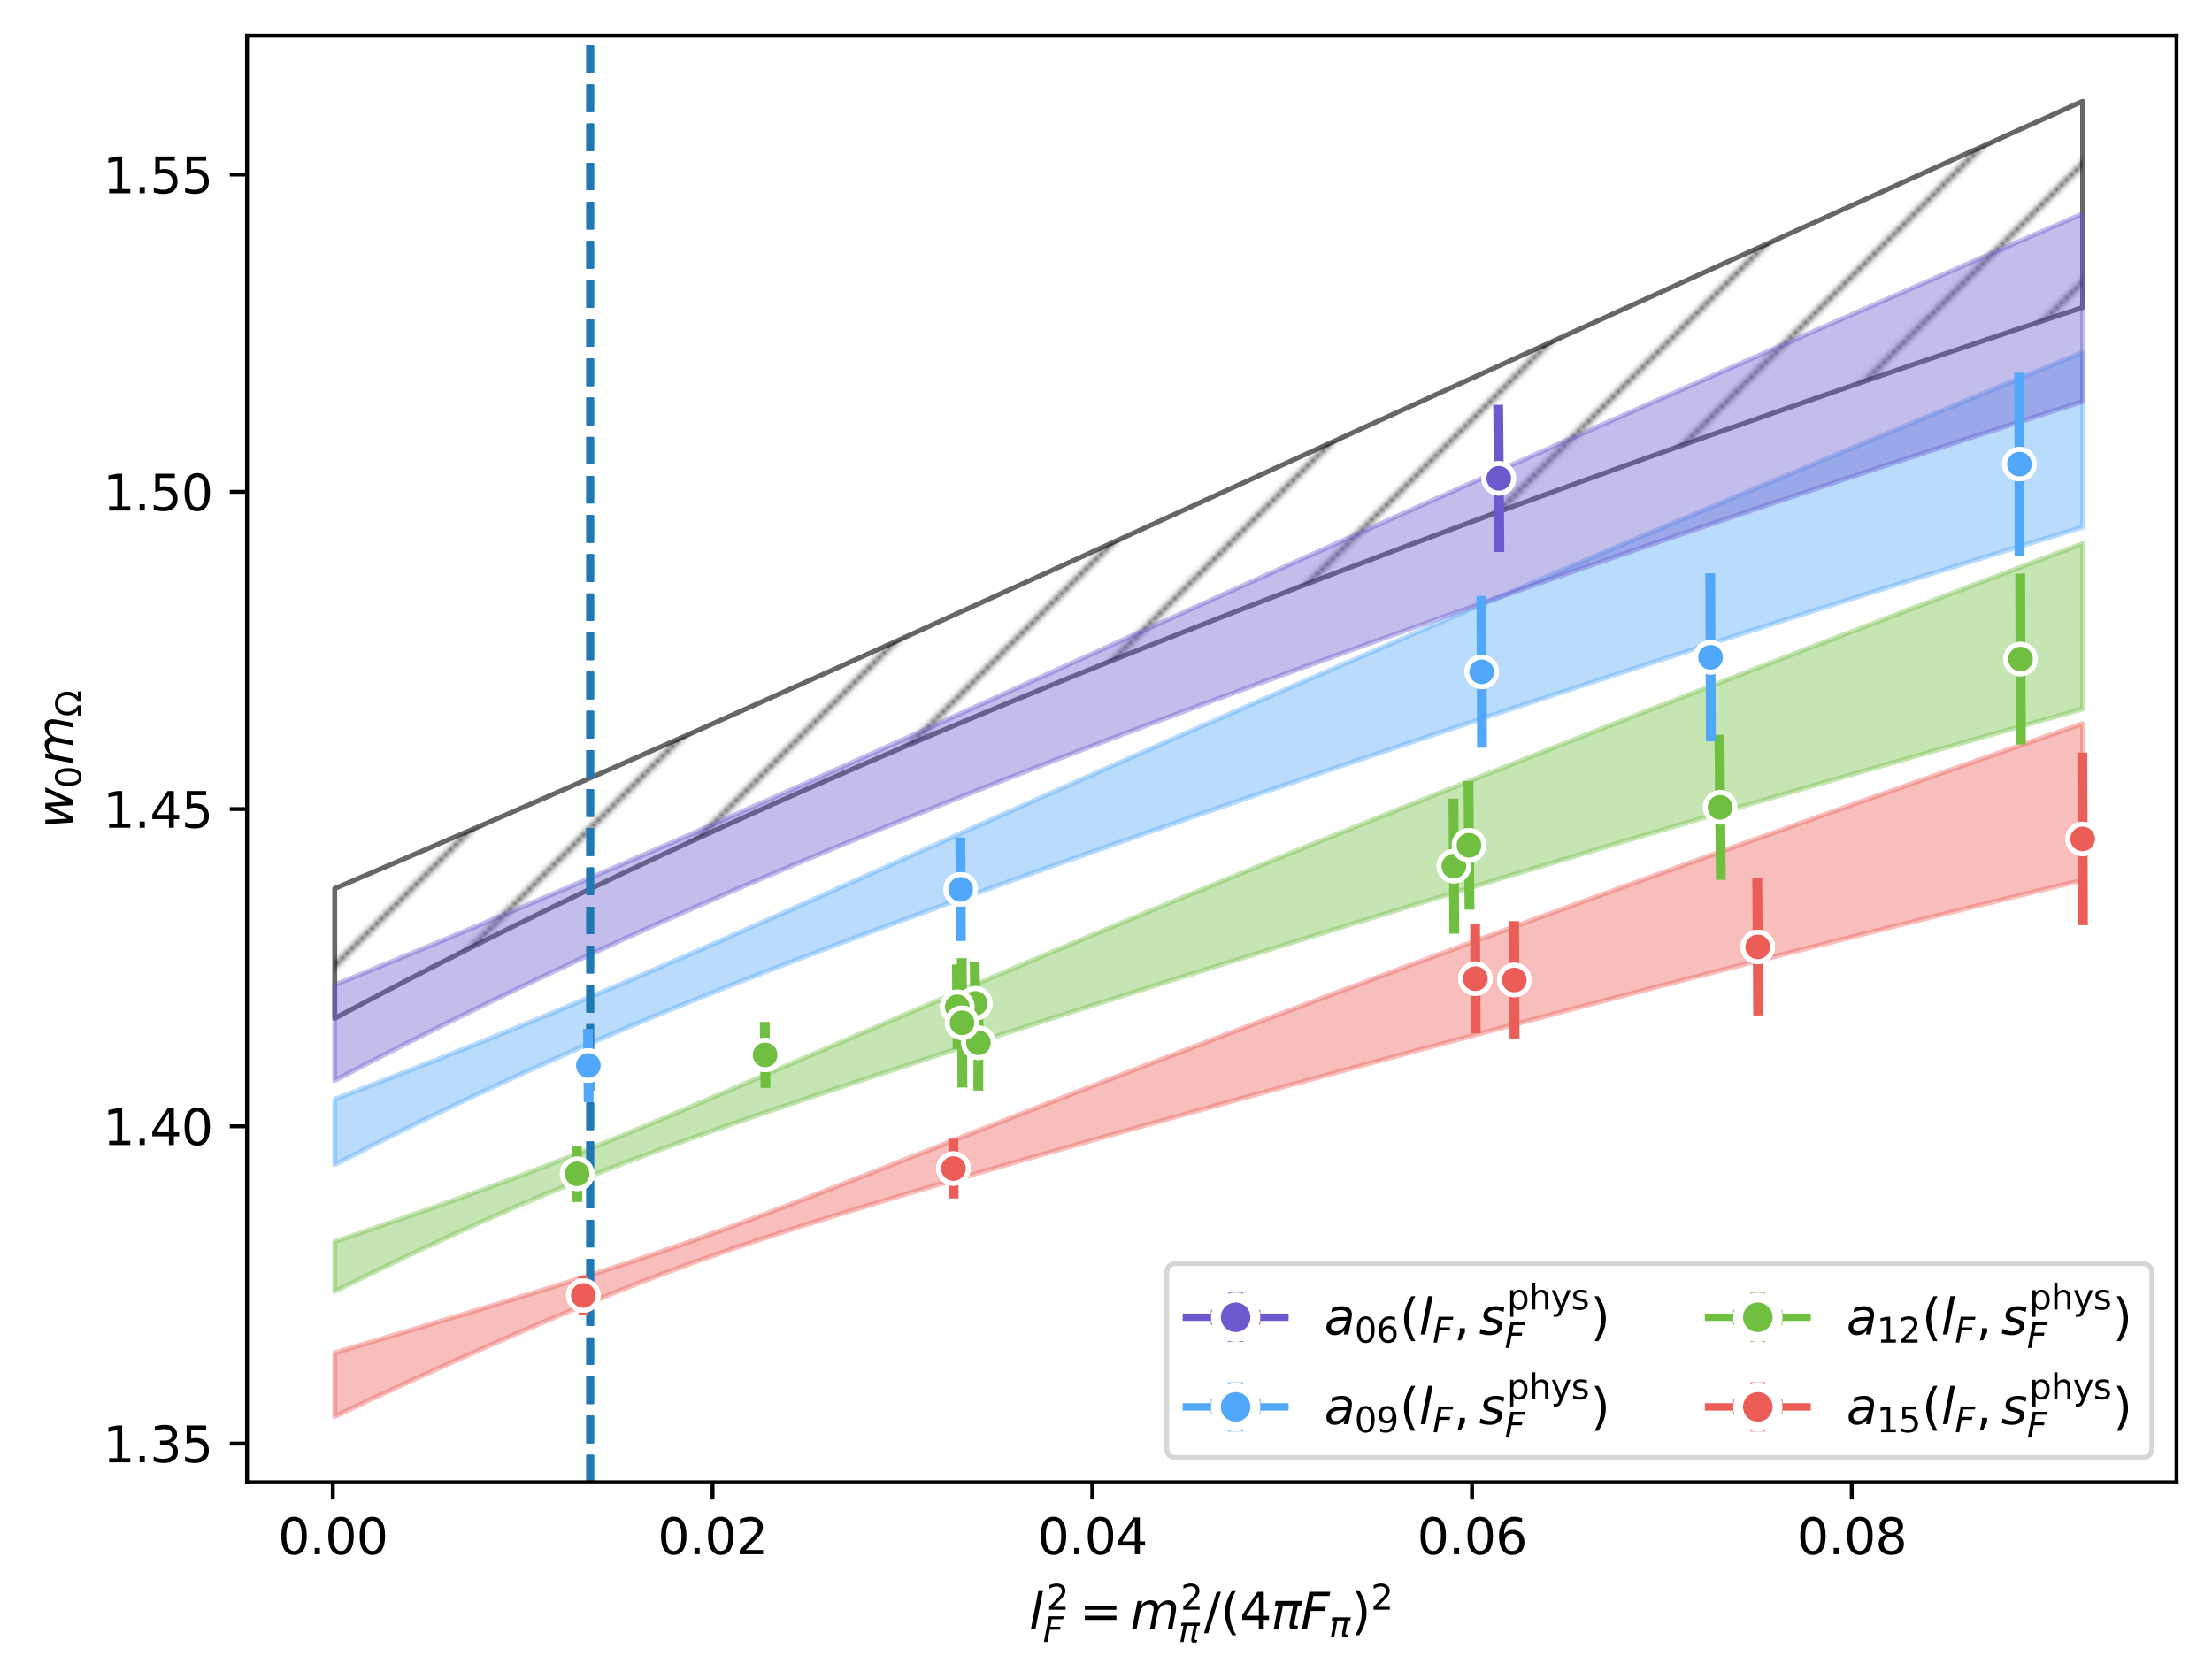<?xml version="1.0" encoding="utf-8" standalone="no"?>
<!DOCTYPE svg PUBLIC "-//W3C//DTD SVG 1.1//EN"
  "http://www.w3.org/Graphics/SVG/1.1/DTD/svg11.dtd">
<svg xmlns:xlink="http://www.w3.org/1999/xlink" width="449.024pt" height="340.838pt" viewBox="0 0 449.024 340.838" xmlns="http://www.w3.org/2000/svg" version="1.1">
 <defs>
  <style type="text/css">*{stroke-linejoin: round; stroke-linecap: butt}</style>
 </defs>
 <g id="figure_1">
  <g id="patch_1">
   <path d="M 0 340.838 
L 449.024 340.838 
L 449.024 0 
L 0 0 
z
" style="fill: #ffffff"/>
  </g>
  <g id="axes_1">
   <g id="patch_2">
    <path d="M 50.144 300.96 
L 441.824 300.96 
L 441.824 7.2 
L 50.144 7.2 
z
" style="fill: #ffffff"/>
   </g>
   <g id="FillBetweenPolyCollection_1">
    <path d="M 67.947 180.406 
L 67.947 206.76 
L 75.188 202.909 
L 82.43 199.125 
L 89.671 195.399 
L 96.912 191.731 
L 104.153 188.117 
L 111.394 184.556 
L 118.635 181.046 
L 125.876 177.586 
L 133.117 174.173 
L 140.358 170.808 
L 147.6 167.488 
L 154.841 164.212 
L 162.082 160.977 
L 169.323 157.784 
L 176.564 154.629 
L 183.805 151.512 
L 191.046 148.431 
L 198.287 145.384 
L 205.528 142.37 
L 212.77 139.387 
L 220.011 136.434 
L 227.252 133.509 
L 234.493 130.612 
L 241.734 127.74 
L 248.975 124.894 
L 256.216 122.072 
L 263.457 119.273 
L 270.698 116.496 
L 277.94 113.741 
L 285.181 111.006 
L 292.422 108.292 
L 299.663 105.597 
L 306.904 102.921 
L 314.145 100.264 
L 321.386 97.624 
L 328.627 95.003 
L 335.868 92.399 
L 343.109 89.812 
L 350.351 87.242 
L 357.592 84.688 
L 364.833 82.151 
L 372.074 79.629 
L 379.315 77.124 
L 386.556 74.635 
L 393.797 72.161 
L 401.038 69.702 
L 408.279 67.26 
L 415.521 64.832 
L 422.762 62.419 
L 422.762 20.553 
L 422.762 20.553 
L 415.521 23.816 
L 408.279 27.082 
L 401.038 30.35 
L 393.797 33.621 
L 386.556 36.894 
L 379.315 40.17 
L 372.074 43.448 
L 364.833 46.729 
L 357.592 50.013 
L 350.351 53.299 
L 343.109 56.589 
L 335.868 59.881 
L 328.627 63.177 
L 321.386 66.475 
L 314.145 69.776 
L 306.904 73.08 
L 299.663 76.386 
L 292.422 79.695 
L 285.181 83.006 
L 277.94 86.319 
L 270.698 89.633 
L 263.457 92.949 
L 256.216 96.266 
L 248.975 99.583 
L 241.734 102.899 
L 234.493 106.215 
L 227.252 109.53 
L 220.011 112.842 
L 212.77 116.151 
L 205.528 119.457 
L 198.287 122.757 
L 191.046 126.052 
L 183.805 129.34 
L 176.564 132.62 
L 169.323 135.892 
L 162.082 139.153 
L 154.841 142.404 
L 147.6 145.644 
L 140.358 148.871 
L 133.117 152.086 
L 125.876 155.287 
L 118.635 158.474 
L 111.394 161.648 
L 104.153 164.807 
L 96.912 167.953 
L 89.671 171.085 
L 82.43 174.204 
L 75.188 177.31 
L 67.947 180.406 
z
" clip-path="url(#p61917087c9)" style="fill: url(#h35a611b9a4); stroke: #000000; stroke-opacity: 0.6"/>
   </g>
   <g id="FillBetweenPolyCollection_2">
    <defs>
     <path id="m68b4fa27da" d="M 67.947 -66.172 
L 67.947 -53.231 
L 75.188 -56.655 
L 82.43 -60.016 
L 89.671 -63.319 
L 96.912 -66.562 
L 104.153 -69.744 
L 111.394 -72.857 
L 118.635 -75.891 
L 125.876 -78.83 
L 133.117 -81.655 
L 140.358 -84.352 
L 147.6 -86.915 
L 154.841 -89.356 
L 162.082 -91.698 
L 169.323 -93.964 
L 176.564 -96.174 
L 183.805 -98.343 
L 191.046 -100.481 
L 198.287 -102.594 
L 205.528 -104.687 
L 212.77 -106.764 
L 220.011 -108.826 
L 227.252 -110.875 
L 234.493 -112.911 
L 241.734 -114.937 
L 248.975 -116.952 
L 256.216 -118.956 
L 263.457 -120.95 
L 270.698 -122.933 
L 277.94 -124.907 
L 285.181 -126.871 
L 292.422 -128.824 
L 299.663 -130.767 
L 306.904 -132.7 
L 314.145 -134.623 
L 321.386 -136.536 
L 328.627 -138.437 
L 335.868 -140.329 
L 343.109 -142.209 
L 350.351 -144.078 
L 357.592 -145.936 
L 364.833 -147.783 
L 372.074 -149.619 
L 379.315 -151.443 
L 386.556 -153.255 
L 393.797 -155.056 
L 401.038 -156.845 
L 408.279 -158.621 
L 415.521 -160.386 
L 422.762 -162.137 
L 422.762 -193.925 
L 422.762 -193.925 
L 415.521 -191.391 
L 408.279 -188.851 
L 401.038 -186.305 
L 393.797 -183.754 
L 386.556 -181.195 
L 379.315 -178.63 
L 372.074 -176.058 
L 364.833 -173.478 
L 357.592 -170.89 
L 350.351 -168.293 
L 343.109 -165.688 
L 335.868 -163.073 
L 328.627 -160.449 
L 321.386 -157.815 
L 314.145 -155.17 
L 306.904 -152.514 
L 299.663 -149.847 
L 292.422 -147.169 
L 285.181 -144.478 
L 277.94 -141.775 
L 270.698 -139.059 
L 263.457 -136.329 
L 256.216 -133.587 
L 248.975 -130.83 
L 241.734 -128.06 
L 234.493 -125.276 
L 227.252 -122.479 
L 220.011 -119.668 
L 212.77 -116.843 
L 205.528 -114.008 
L 198.287 -111.161 
L 191.046 -108.308 
L 183.805 -105.451 
L 176.564 -102.596 
L 169.323 -99.754 
L 162.082 -96.937 
L 154.841 -94.166 
L 147.6 -91.463 
L 140.358 -88.85 
L 133.117 -86.338 
L 125.876 -83.921 
L 118.635 -81.582 
L 111.394 -79.301 
L 104.153 -77.063 
L 96.912 -74.853 
L 89.671 -72.665 
L 82.43 -70.49 
L 75.188 -68.327 
L 67.947 -66.172 
z
" style="stroke: #ec5d57; stroke-opacity: 0.4"/>
    </defs>
    <g clip-path="url(#p61917087c9)">
     <use xlink:href="#m68b4fa27da" x="0" y="340.838" style="fill: #ec5d57; fill-opacity: 0.4; stroke: #ec5d57; stroke-opacity: 0.4"/>
    </g>
   </g>
   <g id="FillBetweenPolyCollection_3">
    <defs>
     <path id="m8fa729be62" d="M 67.947 -88.728 
L 67.947 -78.639 
L 75.188 -82.209 
L 82.43 -85.692 
L 89.671 -89.085 
L 96.912 -92.38 
L 104.153 -95.565 
L 111.394 -98.628 
L 118.635 -101.566 
L 125.876 -104.382 
L 133.117 -107.091 
L 140.358 -109.713 
L 147.6 -112.267 
L 154.841 -114.768 
L 162.082 -117.228 
L 169.323 -119.658 
L 176.564 -122.062 
L 183.805 -124.445 
L 191.046 -126.812 
L 198.287 -129.163 
L 205.528 -131.501 
L 212.77 -133.827 
L 220.011 -136.142 
L 227.252 -138.446 
L 234.493 -140.74 
L 241.734 -143.025 
L 248.975 -145.299 
L 256.216 -147.564 
L 263.457 -149.82 
L 270.698 -152.066 
L 277.94 -154.303 
L 285.181 -156.53 
L 292.422 -158.748 
L 299.663 -160.956 
L 306.904 -163.154 
L 314.145 -165.342 
L 321.386 -167.52 
L 328.627 -169.688 
L 335.868 -171.845 
L 343.109 -173.992 
L 350.351 -176.128 
L 357.592 -178.253 
L 364.833 -180.367 
L 372.074 -182.47 
L 379.315 -184.562 
L 386.556 -186.642 
L 393.797 -188.71 
L 401.038 -190.766 
L 408.279 -192.811 
L 415.521 -194.843 
L 422.762 -196.862 
L 422.762 -230.484 
L 422.762 -230.484 
L 415.521 -227.737 
L 408.279 -224.985 
L 401.038 -222.228 
L 393.797 -219.465 
L 386.556 -216.695 
L 379.315 -213.918 
L 372.074 -211.134 
L 364.833 -208.343 
L 357.592 -205.543 
L 350.351 -202.735 
L 343.109 -199.918 
L 335.868 -197.092 
L 328.627 -194.256 
L 321.386 -191.41 
L 314.145 -188.554 
L 306.904 -185.686 
L 299.663 -182.807 
L 292.422 -179.915 
L 285.181 -177.012 
L 277.94 -174.096 
L 270.698 -171.166 
L 263.457 -168.223 
L 256.216 -165.266 
L 248.975 -162.295 
L 241.734 -159.309 
L 234.493 -156.308 
L 227.252 -153.292 
L 220.011 -150.261 
L 212.77 -147.214 
L 205.528 -144.153 
L 198.287 -141.076 
L 191.046 -137.986 
L 183.805 -134.883 
L 176.564 -131.769 
L 169.323 -128.646 
L 162.082 -125.519 
L 154.841 -122.393 
L 147.6 -119.276 
L 140.358 -116.18 
L 133.117 -113.119 
L 125.876 -110.113 
L 118.635 -107.178 
L 111.394 -104.328 
L 104.153 -101.568 
L 96.912 -98.889 
L 89.671 -96.279 
L 82.43 -93.723 
L 75.188 -91.21 
L 67.947 -88.728 
z
" style="stroke: #70bf41; stroke-opacity: 0.4"/>
    </defs>
    <g clip-path="url(#p61917087c9)">
     <use xlink:href="#m8fa729be62" x="0" y="340.838" style="fill: #70bf41; fill-opacity: 0.4; stroke: #70bf41; stroke-opacity: 0.4"/>
    </g>
   </g>
   <g id="FillBetweenPolyCollection_4">
    <defs>
     <path id="mb688ee52ac" d="M 67.947 -117.655 
L 67.947 -104.36 
L 75.188 -108.058 
L 82.43 -111.67 
L 89.671 -115.2 
L 96.912 -118.646 
L 104.153 -122.007 
L 111.394 -125.283 
L 118.635 -128.474 
L 125.876 -131.583 
L 133.117 -134.614 
L 140.358 -137.573 
L 147.6 -140.468 
L 154.841 -143.307 
L 162.082 -146.096 
L 169.323 -148.843 
L 176.564 -151.553 
L 183.805 -154.23 
L 191.046 -156.88 
L 198.287 -159.505 
L 205.528 -162.108 
L 212.77 -164.691 
L 220.011 -167.256 
L 227.252 -169.805 
L 234.493 -172.338 
L 241.734 -174.856 
L 248.975 -177.361 
L 256.216 -179.852 
L 263.457 -182.33 
L 270.698 -184.796 
L 277.94 -187.249 
L 285.181 -189.691 
L 292.422 -192.12 
L 299.663 -194.537 
L 306.904 -196.943 
L 314.145 -199.337 
L 321.386 -201.719 
L 328.627 -204.089 
L 335.868 -206.448 
L 343.109 -208.794 
L 350.351 -211.129 
L 357.592 -213.451 
L 364.833 -215.761 
L 372.074 -218.06 
L 379.315 -220.345 
L 386.556 -222.619 
L 393.797 -224.88 
L 401.038 -227.128 
L 408.279 -229.364 
L 415.521 -231.587 
L 422.762 -233.797 
L 422.762 -269.306 
L 422.762 -269.306 
L 415.521 -266.316 
L 408.279 -263.321 
L 401.038 -260.321 
L 393.797 -257.315 
L 386.556 -254.305 
L 379.315 -251.288 
L 372.074 -248.265 
L 364.833 -245.235 
L 357.592 -242.199 
L 350.351 -239.155 
L 343.109 -236.103 
L 335.868 -233.044 
L 328.627 -229.977 
L 321.386 -226.901 
L 314.145 -223.816 
L 306.904 -220.721 
L 299.663 -217.618 
L 292.422 -214.504 
L 285.181 -211.381 
L 277.94 -208.247 
L 270.698 -205.103 
L 263.457 -201.948 
L 256.216 -198.782 
L 248.975 -195.606 
L 241.734 -192.419 
L 234.493 -189.222 
L 227.252 -186.014 
L 220.011 -182.797 
L 212.77 -179.57 
L 205.528 -176.336 
L 198.287 -173.095 
L 191.046 -169.848 
L 183.805 -166.599 
L 176.564 -163.349 
L 169.323 -160.103 
L 162.082 -156.864 
L 154.841 -153.637 
L 147.6 -150.429 
L 140.358 -147.246 
L 133.117 -144.095 
L 125.876 -140.981 
L 118.635 -137.911 
L 111.394 -134.886 
L 104.153 -131.91 
L 96.912 -128.98 
L 89.671 -126.094 
L 82.43 -123.247 
L 75.188 -120.436 
L 67.947 -117.655 
z
" style="stroke: #51a7f9; stroke-opacity: 0.4"/>
    </defs>
    <g clip-path="url(#p61917087c9)">
     <use xlink:href="#mb688ee52ac" x="0" y="340.838" style="fill: #51a7f9; fill-opacity: 0.4; stroke: #51a7f9; stroke-opacity: 0.4"/>
    </g>
   </g>
   <g id="FillBetweenPolyCollection_5">
    <defs>
     <path id="m2423d429a4" d="M 67.947 -140.86 
L 67.947 -121.448 
L 75.188 -125.23 
L 82.43 -128.939 
L 89.671 -132.579 
L 96.912 -136.154 
L 104.153 -139.664 
L 111.394 -143.112 
L 118.635 -146.497 
L 125.876 -149.823 
L 133.117 -153.091 
L 140.358 -156.303 
L 147.6 -159.461 
L 154.841 -162.568 
L 162.082 -165.628 
L 169.323 -168.643 
L 176.564 -171.617 
L 183.805 -174.552 
L 191.046 -177.45 
L 198.287 -180.316 
L 205.528 -183.15 
L 212.77 -185.956 
L 220.011 -188.735 
L 227.252 -191.49 
L 234.493 -194.221 
L 241.734 -196.93 
L 248.975 -199.618 
L 256.216 -202.286 
L 263.457 -204.936 
L 270.698 -207.568 
L 277.94 -210.182 
L 285.181 -212.779 
L 292.422 -215.36 
L 299.663 -217.926 
L 306.904 -220.475 
L 314.145 -223.01 
L 321.386 -225.53 
L 328.627 -228.035 
L 335.868 -230.525 
L 343.109 -233.001 
L 350.351 -235.463 
L 357.592 -237.91 
L 364.833 -240.344 
L 372.074 -242.763 
L 379.315 -245.168 
L 386.556 -247.56 
L 393.797 -249.937 
L 401.038 -252.301 
L 408.279 -254.651 
L 415.521 -256.987 
L 422.762 -259.309 
L 422.762 -297.454 
L 422.762 -297.454 
L 415.521 -294.3 
L 408.279 -291.143 
L 401.038 -287.982 
L 393.797 -284.818 
L 386.556 -281.648 
L 379.315 -278.475 
L 372.074 -275.297 
L 364.833 -272.114 
L 357.592 -268.926 
L 350.351 -265.733 
L 343.109 -262.535 
L 335.868 -259.331 
L 328.627 -256.122 
L 321.386 -252.906 
L 314.145 -249.685 
L 306.904 -246.458 
L 299.663 -243.225 
L 292.422 -239.986 
L 285.181 -236.741 
L 277.94 -233.49 
L 270.698 -230.233 
L 263.457 -226.971 
L 256.216 -223.704 
L 248.975 -220.432 
L 241.734 -217.156 
L 234.493 -213.876 
L 227.252 -210.594 
L 220.011 -207.31 
L 212.77 -204.025 
L 205.528 -200.741 
L 198.287 -197.459 
L 191.046 -194.181 
L 183.805 -190.909 
L 176.564 -187.645 
L 169.323 -184.39 
L 162.082 -181.148 
L 154.841 -177.92 
L 147.6 -174.71 
L 140.358 -171.518 
L 133.117 -168.348 
L 125.876 -165.2 
L 118.635 -162.075 
L 111.394 -158.975 
L 104.153 -155.899 
L 96.912 -152.847 
L 89.671 -149.819 
L 82.43 -146.812 
L 75.188 -143.827 
L 67.947 -140.86 
z
" style="stroke: #6a5acd; stroke-opacity: 0.4"/>
    </defs>
    <g clip-path="url(#p61917087c9)">
     <use xlink:href="#m2423d429a4" x="0" y="340.838" style="fill: #6a5acd; fill-opacity: 0.4; stroke: #6a5acd; stroke-opacity: 0.4"/>
    </g>
   </g>
   <g id="matplotlib.axis_1">
    <g id="xtick_1">
     <g id="line2d_1">
      <defs>
       <path id="m77950015ba" d="M 0 0 
L 0 3.5 
" style="stroke: #000000; stroke-width: 0.8"/>
      </defs>
      <g>
       <use xlink:href="#m77950015ba" x="67.562" y="300.96" style="stroke: #000000; stroke-width: 0.8"/>
      </g>
     </g>
     <g id="text_1">
      <!-- 0.00 -->
      <g transform="translate(56.429 315.558) scale(0.1 -0.1)">
       <defs>
        <path id="DejaVuSans-30" d="M 2034 4250 
Q 1547 4250 1301 3770 
Q 1056 3291 1056 2328 
Q 1056 1369 1301 889 
Q 1547 409 2034 409 
Q 2525 409 2770 889 
Q 3016 1369 3016 2328 
Q 3016 3291 2770 3770 
Q 2525 4250 2034 4250 
z
M 2034 4750 
Q 2819 4750 3233 4129 
Q 3647 3509 3647 2328 
Q 3647 1150 3233 529 
Q 2819 -91 2034 -91 
Q 1250 -91 836 529 
Q 422 1150 422 2328 
Q 422 3509 836 4129 
Q 1250 4750 2034 4750 
z
" transform="scale(0.016)"/>
        <path id="DejaVuSans-2e" d="M 684 794 
L 1344 794 
L 1344 0 
L 684 0 
L 684 794 
z
" transform="scale(0.016)"/>
       </defs>
       <use xlink:href="#DejaVuSans-30"/>
       <use xlink:href="#DejaVuSans-2e" transform="translate(63.623 0)"/>
       <use xlink:href="#DejaVuSans-30" transform="translate(95.41 0)"/>
       <use xlink:href="#DejaVuSans-30" transform="translate(159.033 0)"/>
      </g>
     </g>
    </g>
    <g id="xtick_2">
     <g id="line2d_2">
      <g>
       <use xlink:href="#m77950015ba" x="144.645" y="300.96" style="stroke: #000000; stroke-width: 0.8"/>
      </g>
     </g>
     <g id="text_2">
      <!-- 0.02 -->
      <g transform="translate(133.512 315.558) scale(0.1 -0.1)">
       <defs>
        <path id="DejaVuSans-32" d="M 1228 531 
L 3431 531 
L 3431 0 
L 469 0 
L 469 531 
Q 828 903 1448 1529 
Q 2069 2156 2228 2338 
Q 2531 2678 2651 2914 
Q 2772 3150 2772 3378 
Q 2772 3750 2511 3984 
Q 2250 4219 1831 4219 
Q 1534 4219 1204 4116 
Q 875 4013 500 3803 
L 500 4441 
Q 881 4594 1212 4672 
Q 1544 4750 1819 4750 
Q 2544 4750 2975 4387 
Q 3406 4025 3406 3419 
Q 3406 3131 3298 2873 
Q 3191 2616 2906 2266 
Q 2828 2175 2409 1742 
Q 1991 1309 1228 531 
z
" transform="scale(0.016)"/>
       </defs>
       <use xlink:href="#DejaVuSans-30"/>
       <use xlink:href="#DejaVuSans-2e" transform="translate(63.623 0)"/>
       <use xlink:href="#DejaVuSans-30" transform="translate(95.41 0)"/>
       <use xlink:href="#DejaVuSans-32" transform="translate(159.033 0)"/>
      </g>
     </g>
    </g>
    <g id="xtick_3">
     <g id="line2d_3">
      <g>
       <use xlink:href="#m77950015ba" x="221.727" y="300.96" style="stroke: #000000; stroke-width: 0.8"/>
      </g>
     </g>
     <g id="text_3">
      <!-- 0.04 -->
      <g transform="translate(210.595 315.558) scale(0.1 -0.1)">
       <defs>
        <path id="DejaVuSans-34" d="M 2419 4116 
L 825 1625 
L 2419 1625 
L 2419 4116 
z
M 2253 4666 
L 3047 4666 
L 3047 1625 
L 3713 1625 
L 3713 1100 
L 3047 1100 
L 3047 0 
L 2419 0 
L 2419 1100 
L 313 1100 
L 313 1709 
L 2253 4666 
z
" transform="scale(0.016)"/>
       </defs>
       <use xlink:href="#DejaVuSans-30"/>
       <use xlink:href="#DejaVuSans-2e" transform="translate(63.623 0)"/>
       <use xlink:href="#DejaVuSans-30" transform="translate(95.41 0)"/>
       <use xlink:href="#DejaVuSans-34" transform="translate(159.033 0)"/>
      </g>
     </g>
    </g>
    <g id="xtick_4">
     <g id="line2d_4">
      <g>
       <use xlink:href="#m77950015ba" x="298.81" y="300.96" style="stroke: #000000; stroke-width: 0.8"/>
      </g>
     </g>
     <g id="text_4">
      <!-- 0.06 -->
      <g transform="translate(287.677 315.558) scale(0.1 -0.1)">
       <defs>
        <path id="DejaVuSans-36" d="M 2113 2584 
Q 1688 2584 1439 2293 
Q 1191 2003 1191 1497 
Q 1191 994 1439 701 
Q 1688 409 2113 409 
Q 2538 409 2786 701 
Q 3034 994 3034 1497 
Q 3034 2003 2786 2293 
Q 2538 2584 2113 2584 
z
M 3366 4563 
L 3366 3988 
Q 3128 4100 2886 4159 
Q 2644 4219 2406 4219 
Q 1781 4219 1451 3797 
Q 1122 3375 1075 2522 
Q 1259 2794 1537 2939 
Q 1816 3084 2150 3084 
Q 2853 3084 3261 2657 
Q 3669 2231 3669 1497 
Q 3669 778 3244 343 
Q 2819 -91 2113 -91 
Q 1303 -91 875 529 
Q 447 1150 447 2328 
Q 447 3434 972 4092 
Q 1497 4750 2381 4750 
Q 2619 4750 2861 4703 
Q 3103 4656 3366 4563 
z
" transform="scale(0.016)"/>
       </defs>
       <use xlink:href="#DejaVuSans-30"/>
       <use xlink:href="#DejaVuSans-2e" transform="translate(63.623 0)"/>
       <use xlink:href="#DejaVuSans-30" transform="translate(95.41 0)"/>
       <use xlink:href="#DejaVuSans-36" transform="translate(159.033 0)"/>
      </g>
     </g>
    </g>
    <g id="xtick_5">
     <g id="line2d_5">
      <g>
       <use xlink:href="#m77950015ba" x="375.893" y="300.96" style="stroke: #000000; stroke-width: 0.8"/>
      </g>
     </g>
     <g id="text_5">
      <!-- 0.08 -->
      <g transform="translate(364.76 315.558) scale(0.1 -0.1)">
       <defs>
        <path id="DejaVuSans-38" d="M 2034 2216 
Q 1584 2216 1326 1975 
Q 1069 1734 1069 1313 
Q 1069 891 1326 650 
Q 1584 409 2034 409 
Q 2484 409 2743 651 
Q 3003 894 3003 1313 
Q 3003 1734 2745 1975 
Q 2488 2216 2034 2216 
z
M 1403 2484 
Q 997 2584 770 2862 
Q 544 3141 544 3541 
Q 544 4100 942 4425 
Q 1341 4750 2034 4750 
Q 2731 4750 3128 4425 
Q 3525 4100 3525 3541 
Q 3525 3141 3298 2862 
Q 3072 2584 2669 2484 
Q 3125 2378 3379 2068 
Q 3634 1759 3634 1313 
Q 3634 634 3220 271 
Q 2806 -91 2034 -91 
Q 1263 -91 848 271 
Q 434 634 434 1313 
Q 434 1759 690 2068 
Q 947 2378 1403 2484 
z
M 1172 3481 
Q 1172 3119 1398 2916 
Q 1625 2713 2034 2713 
Q 2441 2713 2670 2916 
Q 2900 3119 2900 3481 
Q 2900 3844 2670 4047 
Q 2441 4250 2034 4250 
Q 1625 4250 1398 4047 
Q 1172 3844 1172 3481 
z
" transform="scale(0.016)"/>
       </defs>
       <use xlink:href="#DejaVuSans-30"/>
       <use xlink:href="#DejaVuSans-2e" transform="translate(63.623 0)"/>
       <use xlink:href="#DejaVuSans-30" transform="translate(95.41 0)"/>
       <use xlink:href="#DejaVuSans-38" transform="translate(159.033 0)"/>
      </g>
     </g>
    </g>
    <g id="text_6">
     <!-- $l^2_F = m_\pi^2 / (4 \pi F_\pi)^2$ -->
     <g transform="translate(208.934 330.738) scale(0.1 -0.1)">
      <defs>
       <path id="DejaVuSans-Oblique-6c" d="M 1172 4863 
L 1747 4863 
L 800 0 
L 225 0 
L 1172 4863 
z
" transform="scale(0.016)"/>
       <path id="DejaVuSans-Oblique-46" d="M 1081 4666 
L 3756 4666 
L 3653 4134 
L 1606 4134 
L 1338 2759 
L 3188 2759 
L 3084 2228 
L 1234 2228 
L 800 0 
L 172 0 
L 1081 4666 
z
" transform="scale(0.016)"/>
       <path id="DejaVuSans-3d" d="M 678 2906 
L 4684 2906 
L 4684 2381 
L 678 2381 
L 678 2906 
z
M 678 1631 
L 4684 1631 
L 4684 1100 
L 678 1100 
L 678 1631 
z
" transform="scale(0.016)"/>
       <path id="DejaVuSans-Oblique-6d" d="M 5747 2113 
L 5338 0 
L 4763 0 
L 5166 2094 
Q 5191 2228 5203 2325 
Q 5216 2422 5216 2491 
Q 5216 2772 5059 2928 
Q 4903 3084 4622 3084 
Q 4203 3084 3875 2770 
Q 3547 2456 3450 1953 
L 3066 0 
L 2491 0 
L 2900 2094 
Q 2925 2209 2937 2307 
Q 2950 2406 2950 2484 
Q 2950 2769 2794 2926 
Q 2638 3084 2363 3084 
Q 1938 3084 1609 2770 
Q 1281 2456 1184 1953 
L 800 0 
L 225 0 
L 909 3500 
L 1484 3500 
L 1375 2956 
Q 1609 3263 1923 3423 
Q 2238 3584 2597 3584 
Q 2978 3584 3223 3384 
Q 3469 3184 3519 2828 
Q 3781 3197 4126 3390 
Q 4472 3584 4856 3584 
Q 5306 3584 5551 3325 
Q 5797 3066 5797 2591 
Q 5797 2488 5784 2364 
Q 5772 2241 5747 2113 
z
" transform="scale(0.016)"/>
       <path id="DejaVuSans-Oblique-3c0" d="M 584 3500 
L 3938 3500 
L 3825 2925 
L 3384 2925 
L 2966 775 
Q 2922 550 2981 450 
Q 3038 353 3209 353 
Q 3256 353 3325 363 
Q 3397 369 3419 372 
L 3338 -44 
Q 3222 -84 3103 -103 
Q 2981 -122 2866 -122 
Q 2491 -122 2388 81 
Q 2284 288 2391 838 
L 2797 2925 
L 1506 2925 
L 938 0 
L 350 0 
L 919 2925 
L 472 2925 
L 584 3500 
z
" transform="scale(0.016)"/>
       <path id="DejaVuSans-2f" d="M 1625 4666 
L 2156 4666 
L 531 -594 
L 0 -594 
L 1625 4666 
z
" transform="scale(0.016)"/>
       <path id="DejaVuSans-28" d="M 1984 4856 
Q 1566 4138 1362 3434 
Q 1159 2731 1159 2009 
Q 1159 1288 1364 580 
Q 1569 -128 1984 -844 
L 1484 -844 
Q 1016 -109 783 600 
Q 550 1309 550 2009 
Q 550 2706 781 3412 
Q 1013 4119 1484 4856 
L 1984 4856 
z
" transform="scale(0.016)"/>
       <path id="DejaVuSans-29" d="M 513 4856 
L 1013 4856 
Q 1481 4119 1714 3412 
Q 1947 2706 1947 2009 
Q 1947 1309 1714 600 
Q 1481 -109 1013 -844 
L 513 -844 
Q 928 -128 1133 580 
Q 1338 1288 1338 2009 
Q 1338 2731 1133 3434 
Q 928 4138 513 4856 
z
" transform="scale(0.016)"/>
      </defs>
      <use xlink:href="#DejaVuSans-Oblique-6c" transform="translate(0 0.766)"/>
      <use xlink:href="#DejaVuSans-32" transform="translate(35.231 39.047) scale(0.7)"/>
      <use xlink:href="#DejaVuSans-Oblique-46" transform="translate(27.783 -26.578) scale(0.7)"/>
      <use xlink:href="#DejaVuSans-3d" transform="translate(101.984 0.766)"/>
      <use xlink:href="#DejaVuSans-Oblique-6d" transform="translate(205.255 0.766)"/>
      <use xlink:href="#DejaVuSans-32" transform="translate(307.317 39.047) scale(0.7)"/>
      <use xlink:href="#DejaVuSans-Oblique-3c0" transform="translate(302.667 -26.578) scale(0.7)"/>
      <use xlink:href="#DejaVuSans-2f" transform="translate(354.588 0.766)"/>
      <use xlink:href="#DejaVuSans-28" transform="translate(388.279 0.766)"/>
      <use xlink:href="#DejaVuSans-34" transform="translate(427.293 0.766)"/>
      <use xlink:href="#DejaVuSans-Oblique-3c0" transform="translate(490.916 0.766)"/>
      <use xlink:href="#DejaVuSans-Oblique-46" transform="translate(551.121 0.766)"/>
      <use xlink:href="#DejaVuSans-Oblique-3c0" transform="translate(608.641 -15.641) scale(0.7)"/>
      <use xlink:href="#DejaVuSans-29" transform="translate(653.519 0.766)"/>
      <use xlink:href="#DejaVuSans-32" transform="translate(693.489 39.047) scale(0.7)"/>
     </g>
    </g>
   </g>
   <g id="matplotlib.axis_2">
    <g id="ytick_1">
     <g id="line2d_6">
      <defs>
       <path id="m29ed0446e2" d="M 0 0 
L -3.5 0 
" style="stroke: #000000; stroke-width: 0.8"/>
      </defs>
      <g>
       <use xlink:href="#m29ed0446e2" x="50.144" y="293.103" style="stroke: #000000; stroke-width: 0.8"/>
      </g>
     </g>
     <g id="text_7">
      <!-- 1.35 -->
      <g transform="translate(20.878 296.902) scale(0.1 -0.1)">
       <defs>
        <path id="DejaVuSans-31" d="M 794 531 
L 1825 531 
L 1825 4091 
L 703 3866 
L 703 4441 
L 1819 4666 
L 2450 4666 
L 2450 531 
L 3481 531 
L 3481 0 
L 794 0 
L 794 531 
z
" transform="scale(0.016)"/>
        <path id="DejaVuSans-33" d="M 2597 2516 
Q 3050 2419 3304 2112 
Q 3559 1806 3559 1356 
Q 3559 666 3084 287 
Q 2609 -91 1734 -91 
Q 1441 -91 1130 -33 
Q 819 25 488 141 
L 488 750 
Q 750 597 1062 519 
Q 1375 441 1716 441 
Q 2309 441 2620 675 
Q 2931 909 2931 1356 
Q 2931 1769 2642 2001 
Q 2353 2234 1838 2234 
L 1294 2234 
L 1294 2753 
L 1863 2753 
Q 2328 2753 2575 2939 
Q 2822 3125 2822 3475 
Q 2822 3834 2567 4026 
Q 2313 4219 1838 4219 
Q 1578 4219 1281 4162 
Q 984 4106 628 3988 
L 628 4550 
Q 988 4650 1302 4700 
Q 1616 4750 1894 4750 
Q 2613 4750 3031 4423 
Q 3450 4097 3450 3541 
Q 3450 3153 3228 2886 
Q 3006 2619 2597 2516 
z
" transform="scale(0.016)"/>
        <path id="DejaVuSans-35" d="M 691 4666 
L 3169 4666 
L 3169 4134 
L 1269 4134 
L 1269 2991 
Q 1406 3038 1543 3061 
Q 1681 3084 1819 3084 
Q 2600 3084 3056 2656 
Q 3513 2228 3513 1497 
Q 3513 744 3044 326 
Q 2575 -91 1722 -91 
Q 1428 -91 1123 -41 
Q 819 9 494 109 
L 494 744 
Q 775 591 1075 516 
Q 1375 441 1709 441 
Q 2250 441 2565 725 
Q 2881 1009 2881 1497 
Q 2881 1984 2565 2268 
Q 2250 2553 1709 2553 
Q 1456 2553 1204 2497 
Q 953 2441 691 2322 
L 691 4666 
z
" transform="scale(0.016)"/>
       </defs>
       <use xlink:href="#DejaVuSans-31"/>
       <use xlink:href="#DejaVuSans-2e" transform="translate(63.623 0)"/>
       <use xlink:href="#DejaVuSans-33" transform="translate(95.41 0)"/>
       <use xlink:href="#DejaVuSans-35" transform="translate(159.033 0)"/>
      </g>
     </g>
    </g>
    <g id="ytick_2">
     <g id="line2d_7">
      <g>
       <use xlink:href="#m29ed0446e2" x="50.144" y="228.686" style="stroke: #000000; stroke-width: 0.8"/>
      </g>
     </g>
     <g id="text_8">
      <!-- 1.40 -->
      <g transform="translate(20.878 232.486) scale(0.1 -0.1)">
       <use xlink:href="#DejaVuSans-31"/>
       <use xlink:href="#DejaVuSans-2e" transform="translate(63.623 0)"/>
       <use xlink:href="#DejaVuSans-34" transform="translate(95.41 0)"/>
       <use xlink:href="#DejaVuSans-30" transform="translate(159.033 0)"/>
      </g>
     </g>
    </g>
    <g id="ytick_3">
     <g id="line2d_8">
      <g>
       <use xlink:href="#m29ed0446e2" x="50.144" y="164.27" style="stroke: #000000; stroke-width: 0.8"/>
      </g>
     </g>
     <g id="text_9">
      <!-- 1.45 -->
      <g transform="translate(20.878 168.069) scale(0.1 -0.1)">
       <use xlink:href="#DejaVuSans-31"/>
       <use xlink:href="#DejaVuSans-2e" transform="translate(63.623 0)"/>
       <use xlink:href="#DejaVuSans-34" transform="translate(95.41 0)"/>
       <use xlink:href="#DejaVuSans-35" transform="translate(159.033 0)"/>
      </g>
     </g>
    </g>
    <g id="ytick_4">
     <g id="line2d_9">
      <g>
       <use xlink:href="#m29ed0446e2" x="50.144" y="99.854" style="stroke: #000000; stroke-width: 0.8"/>
      </g>
     </g>
     <g id="text_10">
      <!-- 1.50 -->
      <g transform="translate(20.878 103.653) scale(0.1 -0.1)">
       <use xlink:href="#DejaVuSans-31"/>
       <use xlink:href="#DejaVuSans-2e" transform="translate(63.623 0)"/>
       <use xlink:href="#DejaVuSans-35" transform="translate(95.41 0)"/>
       <use xlink:href="#DejaVuSans-30" transform="translate(159.033 0)"/>
      </g>
     </g>
    </g>
    <g id="ytick_5">
     <g id="line2d_10">
      <g>
       <use xlink:href="#m29ed0446e2" x="50.144" y="35.438" style="stroke: #000000; stroke-width: 0.8"/>
      </g>
     </g>
     <g id="text_11">
      <!-- 1.55 -->
      <g transform="translate(20.878 39.237) scale(0.1 -0.1)">
       <use xlink:href="#DejaVuSans-31"/>
       <use xlink:href="#DejaVuSans-2e" transform="translate(63.623 0)"/>
       <use xlink:href="#DejaVuSans-35" transform="translate(95.41 0)"/>
       <use xlink:href="#DejaVuSans-35" transform="translate(159.033 0)"/>
      </g>
     </g>
    </g>
    <g id="text_12">
     <!-- $w_0 m_\Omega$ -->
     <g transform="translate(14.798 168.23) rotate(-90) scale(0.1 -0.1)">
      <defs>
       <path id="DejaVuSans-Oblique-77" d="M 544 3500 
L 1113 3500 
L 1259 684 
L 2566 3500 
L 3231 3500 
L 3425 684 
L 4666 3500 
L 5241 3500 
L 3641 0 
L 2969 0 
L 2797 2900 
L 1459 0 
L 781 0 
L 544 3500 
z
" transform="scale(0.016)"/>
       <path id="DejaVuSans-3a9" d="M 4647 556 
L 4647 0 
L 2772 0 
L 2772 556 
Q 3325 859 3634 1378 
Q 3944 1897 3944 2528 
Q 3944 3278 3531 3731 
Q 3119 4184 2444 4184 
Q 1769 4184 1355 3729 
Q 941 3275 941 2528 
Q 941 1897 1250 1378 
Q 1563 859 2119 556 
L 2119 0 
L 244 0 
L 244 556 
L 1241 556 
Q 747 991 519 1456 
Q 294 1922 294 2497 
Q 294 3491 894 4106 
Q 1491 4722 2444 4722 
Q 3391 4722 3994 4106 
Q 4594 3494 4594 2528 
Q 4594 1922 4372 1459 
Q 4150 997 3647 556 
L 4647 556 
z
" transform="scale(0.016)"/>
      </defs>
      <use xlink:href="#DejaVuSans-Oblique-77"/>
      <use xlink:href="#DejaVuSans-30" transform="translate(81.787 -16.406) scale(0.7)"/>
      <use xlink:href="#DejaVuSans-Oblique-6d" transform="translate(129.058 0)"/>
      <use xlink:href="#DejaVuSans-3a9" transform="translate(226.47 -16.406) scale(0.7)"/>
     </g>
    </g>
   </g>
   <g id="line2d_11">
    <path d="M 119.8 300.96 
L 119.8 7.2 
" clip-path="url(#p61917087c9)" style="fill: none; stroke-dasharray: 5.55,2.4; stroke-dashoffset: 0; stroke: #1f77b4; stroke-width: 1.5"/>
   </g>
   <g id="line2d_12">
    <path d="M 119.8 300.96 
L 119.8 7.2 
" clip-path="url(#p61917087c9)" style="fill: none; stroke-dasharray: 5.55,2.4; stroke-dashoffset: 0; stroke: #1f77b4; stroke-width: 1.5"/>
   </g>
   <g id="line2d_13">
    <path d="M 119.8 300.96 
L 119.8 7.2 
" clip-path="url(#p61917087c9)" style="fill: none; stroke-dasharray: 5.55,2.4; stroke-dashoffset: 0; stroke: #1f77b4; stroke-width: 1.5"/>
   </g>
   <g id="line2d_14">
    <path d="M 119.8 300.96 
L 119.8 7.2 
" clip-path="url(#p61917087c9)" style="fill: none; stroke-dasharray: 5.55,2.4; stroke-dashoffset: 0; stroke: #1f77b4; stroke-width: 1.5"/>
   </g>
   <g id="line2d_15">
    <path d="M 119.8 300.96 
L 119.8 7.2 
" clip-path="url(#p61917087c9)" style="fill: none; stroke-dasharray: 5.55,2.4; stroke-dashoffset: 0; stroke: #1f77b4; stroke-width: 1.5"/>
   </g>
   <g id="line2d_16">
    <path d="M 424.02 170.338 
L 421.503 170.339 
" clip-path="url(#p61917087c9)" style="fill: none; stroke: #ec5d57; stroke-width: 2; stroke-linecap: square"/>
   </g>
   <g id="line2d_17">
    <path d="M 422.702 153.827 
L 422.822 186.851 
" clip-path="url(#p61917087c9)" style="fill: none; stroke: #ec5d57; stroke-width: 2; stroke-linecap: square"/>
   </g>
   <g id="line2d_18">
    <path d="M 357.887 192.259 
L 355.725 192.26 
" clip-path="url(#p61917087c9)" style="fill: none; stroke: #ec5d57; stroke-width: 2; stroke-linecap: square"/>
   </g>
   <g id="line2d_19">
    <path d="M 356.719 179.343 
L 356.892 205.176 
" clip-path="url(#p61917087c9)" style="fill: none; stroke: #ec5d57; stroke-width: 2; stroke-linecap: square"/>
   </g>
   <g id="line2d_20">
    <path d="M 300.384 198.708 
L 298.599 198.709 
" clip-path="url(#p61917087c9)" style="fill: none; stroke: #ec5d57; stroke-width: 2; stroke-linecap: square"/>
   </g>
   <g id="line2d_21">
    <path d="M 299.439 188.62 
L 299.544 208.796 
" clip-path="url(#p61917087c9)" style="fill: none; stroke: #ec5d57; stroke-width: 2; stroke-linecap: square"/>
   </g>
   <g id="line2d_22">
    <path d="M 308.059 198.98 
L 306.739 198.981 
" clip-path="url(#p61917087c9)" style="fill: none; stroke: #ec5d57; stroke-width: 2; stroke-linecap: square"/>
   </g>
   <g id="line2d_23">
    <path d="M 307.36 188.026 
L 307.439 209.935 
" clip-path="url(#p61917087c9)" style="fill: none; stroke: #ec5d57; stroke-width: 2; stroke-linecap: square"/>
   </g>
   <g id="line2d_24">
    <path d="M 193.969 237.266 
L 193.123 237.266 
" clip-path="url(#p61917087c9)" style="fill: none; stroke: #ec5d57; stroke-width: 2; stroke-linecap: square"/>
   </g>
   <g id="line2d_25">
    <path d="M 193.511 232.197 
L 193.581 242.335 
" clip-path="url(#p61917087c9)" style="fill: none; stroke: #ec5d57; stroke-width: 2; stroke-linecap: square"/>
   </g>
   <g id="line2d_26">
    <path d="M 118.581 263.038 
L 118.24 263.039 
" clip-path="url(#p61917087c9)" style="fill: none; stroke: #ec5d57; stroke-width: 2; stroke-linecap: square"/>
   </g>
   <g id="line2d_27">
    <path d="M 118.372 260.025 
L 118.45 266.051 
" clip-path="url(#p61917087c9)" style="fill: none; stroke: #ec5d57; stroke-width: 2; stroke-linecap: square"/>
   </g>
   <g id="line2d_28">
    <path d="M 411.327 133.819 
L 408.982 133.82 
" clip-path="url(#p61917087c9)" style="fill: none; stroke: #70bf41; stroke-width: 2; stroke-linecap: square"/>
   </g>
   <g id="line2d_29">
    <path d="M 410.087 117.466 
L 410.223 150.173 
" clip-path="url(#p61917087c9)" style="fill: none; stroke: #70bf41; stroke-width: 2; stroke-linecap: square"/>
   </g>
   <g id="line2d_30">
    <path d="M 350.59 163.918 
L 347.759 163.922 
" clip-path="url(#p61917087c9)" style="fill: none; stroke: #70bf41; stroke-width: 2; stroke-linecap: square"/>
   </g>
   <g id="line2d_31">
    <path d="M 349.04 150.197 
L 349.309 177.643 
" clip-path="url(#p61917087c9)" style="fill: none; stroke: #70bf41; stroke-width: 2; stroke-linecap: square"/>
   </g>
   <g id="line2d_32">
    <path d="M 296.007 175.865 
L 294.236 175.866 
" clip-path="url(#p61917087c9)" style="fill: none; stroke: #70bf41; stroke-width: 2; stroke-linecap: square"/>
   </g>
   <g id="line2d_33">
    <path d="M 295.04 163.158 
L 295.203 188.573 
" clip-path="url(#p61917087c9)" style="fill: none; stroke: #70bf41; stroke-width: 2; stroke-linecap: square"/>
   </g>
   <g id="line2d_34">
    <path d="M 299.135 171.631 
L 297.253 171.633 
" clip-path="url(#p61917087c9)" style="fill: none; stroke: #70bf41; stroke-width: 2; stroke-linecap: square"/>
   </g>
   <g id="line2d_35">
    <path d="M 298.09 159.58 
L 298.299 183.685 
" clip-path="url(#p61917087c9)" style="fill: none; stroke: #70bf41; stroke-width: 2; stroke-linecap: square"/>
   </g>
   <g id="line2d_36">
    <path d="M 199.239 211.725 
L 197.981 211.725 
" clip-path="url(#p61917087c9)" style="fill: none; stroke: #70bf41; stroke-width: 2; stroke-linecap: square"/>
   </g>
   <g id="line2d_37">
    <path d="M 198.631 203.02 
L 198.59 220.43 
" clip-path="url(#p61917087c9)" style="fill: none; stroke: #70bf41; stroke-width: 2; stroke-linecap: square"/>
   </g>
   <g id="line2d_38">
    <path d="M 198.708 203.718 
L 197.233 203.72 
" clip-path="url(#p61917087c9)" style="fill: none; stroke: #70bf41; stroke-width: 2; stroke-linecap: square"/>
   </g>
   <g id="line2d_39">
    <path d="M 197.864 196.343 
L 198.078 211.096 
" clip-path="url(#p61917087c9)" style="fill: none; stroke: #70bf41; stroke-width: 2; stroke-linecap: square"/>
   </g>
   <g id="line2d_40">
    <path d="M 194.901 204.418 
L 193.736 204.42 
" clip-path="url(#p61917087c9)" style="fill: none; stroke: #70bf41; stroke-width: 2; stroke-linecap: square"/>
   </g>
   <g id="line2d_41">
    <path d="M 194.251 196.834 
L 194.386 212.004 
" clip-path="url(#p61917087c9)" style="fill: none; stroke: #70bf41; stroke-width: 2; stroke-linecap: square"/>
   </g>
   <g id="line2d_42">
    <path d="M 195.875 207.671 
L 194.717 207.672 
" clip-path="url(#p61917087c9)" style="fill: none; stroke: #70bf41; stroke-width: 2; stroke-linecap: square"/>
   </g>
   <g id="line2d_43">
    <path d="M 195.234 195.539 
L 195.358 219.804 
" clip-path="url(#p61917087c9)" style="fill: none; stroke: #70bf41; stroke-width: 2; stroke-linecap: square"/>
   </g>
   <g id="line2d_44">
    <path d="M 155.669 214.189 
L 154.962 214.19 
" clip-path="url(#p61917087c9)" style="fill: none; stroke: #70bf41; stroke-width: 2; stroke-linecap: square"/>
   </g>
   <g id="line2d_45">
    <path d="M 155.249 208.493 
L 155.382 219.886 
" clip-path="url(#p61917087c9)" style="fill: none; stroke: #70bf41; stroke-width: 2; stroke-linecap: square"/>
   </g>
   <g id="line2d_46">
    <path d="M 117.438 238.331 
L 116.863 238.332 
" clip-path="url(#p61917087c9)" style="fill: none; stroke: #70bf41; stroke-width: 2; stroke-linecap: square"/>
   </g>
   <g id="line2d_47">
    <path d="M 117.101 233.609 
L 117.199 243.055 
" clip-path="url(#p61917087c9)" style="fill: none; stroke: #70bf41; stroke-width: 2; stroke-linecap: square"/>
   </g>
   <g id="line2d_48">
    <path d="M 411.159 94.233 
L 408.702 94.233 
" clip-path="url(#p61917087c9)" style="fill: none; stroke: #51a7f9; stroke-width: 2; stroke-linecap: square"/>
   </g>
   <g id="line2d_49">
    <path d="M 409.904 76.673 
L 409.957 111.793 
" clip-path="url(#p61917087c9)" style="fill: none; stroke: #51a7f9; stroke-width: 2; stroke-linecap: square"/>
   </g>
   <g id="line2d_50">
    <path d="M 348.444 133.462 
L 346.016 133.463 
" clip-path="url(#p61917087c9)" style="fill: none; stroke: #51a7f9; stroke-width: 2; stroke-linecap: square"/>
   </g>
   <g id="line2d_51">
    <path d="M 347.167 117.393 
L 347.293 149.532 
" clip-path="url(#p61917087c9)" style="fill: none; stroke: #51a7f9; stroke-width: 2; stroke-linecap: square"/>
   </g>
   <g id="line2d_52">
    <path d="M 301.634 136.408 
L 299.917 136.409 
" clip-path="url(#p61917087c9)" style="fill: none; stroke: #51a7f9; stroke-width: 2; stroke-linecap: square"/>
   </g>
   <g id="line2d_53">
    <path d="M 300.716 122.007 
L 300.834 150.81 
" clip-path="url(#p61917087c9)" style="fill: none; stroke: #51a7f9; stroke-width: 2; stroke-linecap: square"/>
   </g>
   <g id="line2d_54">
    <path d="M 195.525 180.573 
L 194.485 180.574 
" clip-path="url(#p61917087c9)" style="fill: none; stroke: #51a7f9; stroke-width: 2; stroke-linecap: square"/>
   </g>
   <g id="line2d_55">
    <path d="M 194.951 171.075 
L 195.059 190.073 
" clip-path="url(#p61917087c9)" style="fill: none; stroke: #51a7f9; stroke-width: 2; stroke-linecap: square"/>
   </g>
   <g id="line2d_56">
    <path d="M 119.718 216.341 
L 119.149 216.341 
" clip-path="url(#p61917087c9)" style="fill: none; stroke: #51a7f9; stroke-width: 2; stroke-linecap: square"/>
   </g>
   <g id="line2d_57">
    <path d="M 119.374 209.9 
L 119.493 222.782 
" clip-path="url(#p61917087c9)" style="fill: none; stroke: #51a7f9; stroke-width: 2; stroke-linecap: square"/>
   </g>
   <g id="line2d_58">
    <path d="M 305.581 97.123 
L 302.904 97.126 
" clip-path="url(#p61917087c9)" style="fill: none; stroke: #6a5acd; stroke-width: 2; stroke-linecap: square"/>
   </g>
   <g id="line2d_59">
    <path d="M 304.127 83.174 
L 304.359 111.075 
" clip-path="url(#p61917087c9)" style="fill: none; stroke: #6a5acd; stroke-width: 2; stroke-linecap: square"/>
   </g>
   <g id="LineCollection_1"/>
   <g id="LineCollection_2"/>
   <g id="LineCollection_3"/>
   <g id="LineCollection_4"/>
   <g id="LineCollection_5"/>
   <g id="LineCollection_6"/>
   <g id="LineCollection_7"/>
   <g id="LineCollection_8"/>
   <g id="line2d_60"/>
   <g id="line2d_61"/>
   <g id="line2d_62"/>
   <g id="line2d_63"/>
   <g id="patch_3">
    <path d="M 50.144 300.96 
L 50.144 7.2 
" style="fill: none; stroke: #000000; stroke-width: 0.8; stroke-linejoin: miter; stroke-linecap: square"/>
   </g>
   <g id="patch_4">
    <path d="M 441.824 300.96 
L 441.824 7.2 
" style="fill: none; stroke: #000000; stroke-width: 0.8; stroke-linejoin: miter; stroke-linecap: square"/>
   </g>
   <g id="patch_5">
    <path d="M 50.144 300.96 
L 441.824 300.96 
" style="fill: none; stroke: #000000; stroke-width: 0.8; stroke-linejoin: miter; stroke-linecap: square"/>
   </g>
   <g id="patch_6">
    <path d="M 50.144 7.2 
L 441.824 7.2 
" style="fill: none; stroke: #000000; stroke-width: 0.8; stroke-linejoin: miter; stroke-linecap: square"/>
   </g>
   <g id="line2d_64">
    <path d="M 422.762 170.339 
" clip-path="url(#p61917087c9)" style="fill: none; stroke: #ec5d57; stroke-width: 1.5; stroke-linecap: square"/>
    <defs>
     <path id="me01b40743c" d="M 0 3 
C 0.796 3 1.559 2.684 2.121 2.121 
C 2.684 1.559 3 0.796 3 0 
C 3 -0.796 2.684 -1.559 2.121 -2.121 
C 1.559 -2.684 0.796 -3 0 -3 
C -0.796 -3 -1.559 -2.684 -2.121 -2.121 
C -2.684 -1.559 -3 -0.796 -3 0 
C -3 0.796 -2.684 1.559 -2.121 2.121 
C -1.559 2.684 -0.796 3 0 3 
z
" style="stroke: #ffffff"/>
    </defs>
    <g clip-path="url(#p61917087c9)">
     <use xlink:href="#me01b40743c" x="422.762" y="170.339" style="fill: #ec5d57; stroke: #ffffff"/>
    </g>
   </g>
   <g id="line2d_65">
    <path d="M 422.762 170.339 
" clip-path="url(#p61917087c9)" style="fill: none; stroke: #ec5d57; stroke-width: 1.5; stroke-linecap: square"/>
    <g clip-path="url(#p61917087c9)">
     <use xlink:href="#me01b40743c" x="422.762" y="170.339" style="fill: #ec5d57; stroke: #ffffff"/>
    </g>
   </g>
   <g id="line2d_66">
    <path d="M 356.806 192.259 
" clip-path="url(#p61917087c9)" style="fill: none; stroke: #ec5d57; stroke-width: 1.5; stroke-linecap: square"/>
    <g clip-path="url(#p61917087c9)">
     <use xlink:href="#me01b40743c" x="356.806" y="192.259" style="fill: #ec5d57; stroke: #ffffff"/>
    </g>
   </g>
   <g id="line2d_67">
    <path d="M 356.806 192.259 
" clip-path="url(#p61917087c9)" style="fill: none; stroke: #ec5d57; stroke-width: 1.5; stroke-linecap: square"/>
    <g clip-path="url(#p61917087c9)">
     <use xlink:href="#me01b40743c" x="356.806" y="192.259" style="fill: #ec5d57; stroke: #ffffff"/>
    </g>
   </g>
   <g id="line2d_68">
    <path d="M 299.492 198.708 
" clip-path="url(#p61917087c9)" style="fill: none; stroke: #ec5d57; stroke-width: 1.5; stroke-linecap: square"/>
    <g clip-path="url(#p61917087c9)">
     <use xlink:href="#me01b40743c" x="299.492" y="198.708" style="fill: #ec5d57; stroke: #ffffff"/>
    </g>
   </g>
   <g id="line2d_69">
    <path d="M 299.492 198.708 
" clip-path="url(#p61917087c9)" style="fill: none; stroke: #ec5d57; stroke-width: 1.5; stroke-linecap: square"/>
    <g clip-path="url(#p61917087c9)">
     <use xlink:href="#me01b40743c" x="299.492" y="198.708" style="fill: #ec5d57; stroke: #ffffff"/>
    </g>
   </g>
   <g id="line2d_70">
    <path d="M 307.399 198.981 
" clip-path="url(#p61917087c9)" style="fill: none; stroke: #ec5d57; stroke-width: 1.5; stroke-linecap: square"/>
    <g clip-path="url(#p61917087c9)">
     <use xlink:href="#me01b40743c" x="307.399" y="198.981" style="fill: #ec5d57; stroke: #ffffff"/>
    </g>
   </g>
   <g id="line2d_71">
    <path d="M 307.399 198.981 
" clip-path="url(#p61917087c9)" style="fill: none; stroke: #ec5d57; stroke-width: 1.5; stroke-linecap: square"/>
    <g clip-path="url(#p61917087c9)">
     <use xlink:href="#me01b40743c" x="307.399" y="198.981" style="fill: #ec5d57; stroke: #ffffff"/>
    </g>
   </g>
   <g id="line2d_72">
    <path d="M 193.546 237.266 
" clip-path="url(#p61917087c9)" style="fill: none; stroke: #ec5d57; stroke-width: 1.5; stroke-linecap: square"/>
    <g clip-path="url(#p61917087c9)">
     <use xlink:href="#me01b40743c" x="193.546" y="237.266" style="fill: #ec5d57; stroke: #ffffff"/>
    </g>
   </g>
   <g id="line2d_73">
    <path d="M 193.546 237.266 
" clip-path="url(#p61917087c9)" style="fill: none; stroke: #ec5d57; stroke-width: 1.5; stroke-linecap: square"/>
    <g clip-path="url(#p61917087c9)">
     <use xlink:href="#me01b40743c" x="193.546" y="237.266" style="fill: #ec5d57; stroke: #ffffff"/>
    </g>
   </g>
   <g id="line2d_74">
    <path d="M 118.411 263.038 
" clip-path="url(#p61917087c9)" style="fill: none; stroke: #ec5d57; stroke-width: 1.5; stroke-linecap: square"/>
    <g clip-path="url(#p61917087c9)">
     <use xlink:href="#me01b40743c" x="118.411" y="263.038" style="fill: #ec5d57; stroke: #ffffff"/>
    </g>
   </g>
   <g id="line2d_75">
    <path d="M 118.411 263.038 
" clip-path="url(#p61917087c9)" style="fill: none; stroke: #ec5d57; stroke-width: 1.5; stroke-linecap: square"/>
    <g clip-path="url(#p61917087c9)">
     <use xlink:href="#me01b40743c" x="118.411" y="263.038" style="fill: #ec5d57; stroke: #ffffff"/>
    </g>
   </g>
   <g id="line2d_76">
    <path d="M 410.155 133.819 
" clip-path="url(#p61917087c9)" style="fill: none; stroke: #70bf41; stroke-width: 1.5; stroke-linecap: square"/>
    <defs>
     <path id="m005bb90617" d="M 0 3 
C 0.796 3 1.559 2.684 2.121 2.121 
C 2.684 1.559 3 0.796 3 0 
C 3 -0.796 2.684 -1.559 2.121 -2.121 
C 1.559 -2.684 0.796 -3 0 -3 
C -0.796 -3 -1.559 -2.684 -2.121 -2.121 
C -2.684 -1.559 -3 -0.796 -3 0 
C -3 0.796 -2.684 1.559 -2.121 2.121 
C -1.559 2.684 -0.796 3 0 3 
z
" style="stroke: #ffffff"/>
    </defs>
    <g clip-path="url(#p61917087c9)">
     <use xlink:href="#m005bb90617" x="410.155" y="133.819" style="fill: #70bf41; stroke: #ffffff"/>
    </g>
   </g>
   <g id="line2d_77">
    <path d="M 410.155 133.819 
" clip-path="url(#p61917087c9)" style="fill: none; stroke: #70bf41; stroke-width: 1.5; stroke-linecap: square"/>
    <g clip-path="url(#p61917087c9)">
     <use xlink:href="#m005bb90617" x="410.155" y="133.819" style="fill: #70bf41; stroke: #ffffff"/>
    </g>
   </g>
   <g id="line2d_78">
    <path d="M 349.174 163.92 
" clip-path="url(#p61917087c9)" style="fill: none; stroke: #70bf41; stroke-width: 1.5; stroke-linecap: square"/>
    <g clip-path="url(#p61917087c9)">
     <use xlink:href="#m005bb90617" x="349.174" y="163.92" style="fill: #70bf41; stroke: #ffffff"/>
    </g>
   </g>
   <g id="line2d_79">
    <path d="M 349.174 163.92 
" clip-path="url(#p61917087c9)" style="fill: none; stroke: #70bf41; stroke-width: 1.5; stroke-linecap: square"/>
    <g clip-path="url(#p61917087c9)">
     <use xlink:href="#m005bb90617" x="349.174" y="163.92" style="fill: #70bf41; stroke: #ffffff"/>
    </g>
   </g>
   <g id="line2d_80">
    <path d="M 295.121 175.865 
" clip-path="url(#p61917087c9)" style="fill: none; stroke: #70bf41; stroke-width: 1.5; stroke-linecap: square"/>
    <g clip-path="url(#p61917087c9)">
     <use xlink:href="#m005bb90617" x="295.121" y="175.865" style="fill: #70bf41; stroke: #ffffff"/>
    </g>
   </g>
   <g id="line2d_81">
    <path d="M 295.121 175.865 
" clip-path="url(#p61917087c9)" style="fill: none; stroke: #70bf41; stroke-width: 1.5; stroke-linecap: square"/>
    <g clip-path="url(#p61917087c9)">
     <use xlink:href="#m005bb90617" x="295.121" y="175.865" style="fill: #70bf41; stroke: #ffffff"/>
    </g>
   </g>
   <g id="line2d_82">
    <path d="M 298.194 171.632 
" clip-path="url(#p61917087c9)" style="fill: none; stroke: #70bf41; stroke-width: 1.5; stroke-linecap: square"/>
    <g clip-path="url(#p61917087c9)">
     <use xlink:href="#m005bb90617" x="298.194" y="171.632" style="fill: #70bf41; stroke: #ffffff"/>
    </g>
   </g>
   <g id="line2d_83">
    <path d="M 298.194 171.632 
" clip-path="url(#p61917087c9)" style="fill: none; stroke: #70bf41; stroke-width: 1.5; stroke-linecap: square"/>
    <g clip-path="url(#p61917087c9)">
     <use xlink:href="#m005bb90617" x="298.194" y="171.632" style="fill: #70bf41; stroke: #ffffff"/>
    </g>
   </g>
   <g id="line2d_84">
    <path d="M 198.61 211.725 
" clip-path="url(#p61917087c9)" style="fill: none; stroke: #70bf41; stroke-width: 1.5; stroke-linecap: square"/>
    <g clip-path="url(#p61917087c9)">
     <use xlink:href="#m005bb90617" x="198.61" y="211.725" style="fill: #70bf41; stroke: #ffffff"/>
    </g>
   </g>
   <g id="line2d_85">
    <path d="M 198.61 211.725 
" clip-path="url(#p61917087c9)" style="fill: none; stroke: #70bf41; stroke-width: 1.5; stroke-linecap: square"/>
    <g clip-path="url(#p61917087c9)">
     <use xlink:href="#m005bb90617" x="198.61" y="211.725" style="fill: #70bf41; stroke: #ffffff"/>
    </g>
   </g>
   <g id="line2d_86">
    <path d="M 197.971 203.719 
" clip-path="url(#p61917087c9)" style="fill: none; stroke: #70bf41; stroke-width: 1.5; stroke-linecap: square"/>
    <g clip-path="url(#p61917087c9)">
     <use xlink:href="#m005bb90617" x="197.971" y="203.719" style="fill: #70bf41; stroke: #ffffff"/>
    </g>
   </g>
   <g id="line2d_87">
    <path d="M 197.971 203.719 
" clip-path="url(#p61917087c9)" style="fill: none; stroke: #70bf41; stroke-width: 1.5; stroke-linecap: square"/>
    <g clip-path="url(#p61917087c9)">
     <use xlink:href="#m005bb90617" x="197.971" y="203.719" style="fill: #70bf41; stroke: #ffffff"/>
    </g>
   </g>
   <g id="line2d_88">
    <path d="M 194.319 204.419 
" clip-path="url(#p61917087c9)" style="fill: none; stroke: #70bf41; stroke-width: 1.5; stroke-linecap: square"/>
    <g clip-path="url(#p61917087c9)">
     <use xlink:href="#m005bb90617" x="194.319" y="204.419" style="fill: #70bf41; stroke: #ffffff"/>
    </g>
   </g>
   <g id="line2d_89">
    <path d="M 194.319 204.419 
" clip-path="url(#p61917087c9)" style="fill: none; stroke: #70bf41; stroke-width: 1.5; stroke-linecap: square"/>
    <g clip-path="url(#p61917087c9)">
     <use xlink:href="#m005bb90617" x="194.319" y="204.419" style="fill: #70bf41; stroke: #ffffff"/>
    </g>
   </g>
   <g id="line2d_90">
    <path d="M 195.296 207.672 
" clip-path="url(#p61917087c9)" style="fill: none; stroke: #70bf41; stroke-width: 1.5; stroke-linecap: square"/>
    <g clip-path="url(#p61917087c9)">
     <use xlink:href="#m005bb90617" x="195.296" y="207.672" style="fill: #70bf41; stroke: #ffffff"/>
    </g>
   </g>
   <g id="line2d_91">
    <path d="M 195.296 207.672 
" clip-path="url(#p61917087c9)" style="fill: none; stroke: #70bf41; stroke-width: 1.5; stroke-linecap: square"/>
    <g clip-path="url(#p61917087c9)">
     <use xlink:href="#m005bb90617" x="195.296" y="207.672" style="fill: #70bf41; stroke: #ffffff"/>
    </g>
   </g>
   <g id="line2d_92">
    <path d="M 155.316 214.19 
" clip-path="url(#p61917087c9)" style="fill: none; stroke: #70bf41; stroke-width: 1.5; stroke-linecap: square"/>
    <g clip-path="url(#p61917087c9)">
     <use xlink:href="#m005bb90617" x="155.316" y="214.19" style="fill: #70bf41; stroke: #ffffff"/>
    </g>
   </g>
   <g id="line2d_93">
    <path d="M 155.316 214.19 
" clip-path="url(#p61917087c9)" style="fill: none; stroke: #70bf41; stroke-width: 1.5; stroke-linecap: square"/>
    <g clip-path="url(#p61917087c9)">
     <use xlink:href="#m005bb90617" x="155.316" y="214.19" style="fill: #70bf41; stroke: #ffffff"/>
    </g>
   </g>
   <g id="line2d_94">
    <path d="M 117.15 238.332 
" clip-path="url(#p61917087c9)" style="fill: none; stroke: #70bf41; stroke-width: 1.5; stroke-linecap: square"/>
    <g clip-path="url(#p61917087c9)">
     <use xlink:href="#m005bb90617" x="117.15" y="238.332" style="fill: #70bf41; stroke: #ffffff"/>
    </g>
   </g>
   <g id="line2d_95">
    <path d="M 117.15 238.332 
" clip-path="url(#p61917087c9)" style="fill: none; stroke: #70bf41; stroke-width: 1.5; stroke-linecap: square"/>
    <g clip-path="url(#p61917087c9)">
     <use xlink:href="#m005bb90617" x="117.15" y="238.332" style="fill: #70bf41; stroke: #ffffff"/>
    </g>
   </g>
   <g id="line2d_96">
    <path d="M 409.93 94.233 
" clip-path="url(#p61917087c9)" style="fill: none; stroke: #51a7f9; stroke-width: 1.5; stroke-linecap: square"/>
    <defs>
     <path id="me1045a8351" d="M 0 3 
C 0.796 3 1.559 2.684 2.121 2.121 
C 2.684 1.559 3 0.796 3 0 
C 3 -0.796 2.684 -1.559 2.121 -2.121 
C 1.559 -2.684 0.796 -3 0 -3 
C -0.796 -3 -1.559 -2.684 -2.121 -2.121 
C -2.684 -1.559 -3 -0.796 -3 0 
C -3 0.796 -2.684 1.559 -2.121 2.121 
C -1.559 2.684 -0.796 3 0 3 
z
" style="stroke: #ffffff"/>
    </defs>
    <g clip-path="url(#p61917087c9)">
     <use xlink:href="#me1045a8351" x="409.93" y="94.233" style="fill: #51a7f9; stroke: #ffffff"/>
    </g>
   </g>
   <g id="line2d_97">
    <path d="M 409.93 94.233 
" clip-path="url(#p61917087c9)" style="fill: none; stroke: #51a7f9; stroke-width: 1.5; stroke-linecap: square"/>
    <g clip-path="url(#p61917087c9)">
     <use xlink:href="#me1045a8351" x="409.93" y="94.233" style="fill: #51a7f9; stroke: #ffffff"/>
    </g>
   </g>
   <g id="line2d_98">
    <path d="M 347.23 133.462 
" clip-path="url(#p61917087c9)" style="fill: none; stroke: #51a7f9; stroke-width: 1.5; stroke-linecap: square"/>
    <g clip-path="url(#p61917087c9)">
     <use xlink:href="#me1045a8351" x="347.23" y="133.462" style="fill: #51a7f9; stroke: #ffffff"/>
    </g>
   </g>
   <g id="line2d_99">
    <path d="M 347.23 133.462 
" clip-path="url(#p61917087c9)" style="fill: none; stroke: #51a7f9; stroke-width: 1.5; stroke-linecap: square"/>
    <g clip-path="url(#p61917087c9)">
     <use xlink:href="#me1045a8351" x="347.23" y="133.462" style="fill: #51a7f9; stroke: #ffffff"/>
    </g>
   </g>
   <g id="line2d_100">
    <path d="M 300.775 136.409 
" clip-path="url(#p61917087c9)" style="fill: none; stroke: #51a7f9; stroke-width: 1.5; stroke-linecap: square"/>
    <g clip-path="url(#p61917087c9)">
     <use xlink:href="#me1045a8351" x="300.775" y="136.409" style="fill: #51a7f9; stroke: #ffffff"/>
    </g>
   </g>
   <g id="line2d_101">
    <path d="M 300.775 136.409 
" clip-path="url(#p61917087c9)" style="fill: none; stroke: #51a7f9; stroke-width: 1.5; stroke-linecap: square"/>
    <g clip-path="url(#p61917087c9)">
     <use xlink:href="#me1045a8351" x="300.775" y="136.409" style="fill: #51a7f9; stroke: #ffffff"/>
    </g>
   </g>
   <g id="line2d_102">
    <path d="M 195.005 180.574 
" clip-path="url(#p61917087c9)" style="fill: none; stroke: #51a7f9; stroke-width: 1.5; stroke-linecap: square"/>
    <g clip-path="url(#p61917087c9)">
     <use xlink:href="#me1045a8351" x="195.005" y="180.574" style="fill: #51a7f9; stroke: #ffffff"/>
    </g>
   </g>
   <g id="line2d_103">
    <path d="M 195.005 180.574 
" clip-path="url(#p61917087c9)" style="fill: none; stroke: #51a7f9; stroke-width: 1.5; stroke-linecap: square"/>
    <g clip-path="url(#p61917087c9)">
     <use xlink:href="#me1045a8351" x="195.005" y="180.574" style="fill: #51a7f9; stroke: #ffffff"/>
    </g>
   </g>
   <g id="line2d_104">
    <path d="M 119.433 216.341 
" clip-path="url(#p61917087c9)" style="fill: none; stroke: #51a7f9; stroke-width: 1.5; stroke-linecap: square"/>
    <g clip-path="url(#p61917087c9)">
     <use xlink:href="#me1045a8351" x="119.433" y="216.341" style="fill: #51a7f9; stroke: #ffffff"/>
    </g>
   </g>
   <g id="line2d_105">
    <path d="M 119.433 216.341 
" clip-path="url(#p61917087c9)" style="fill: none; stroke: #51a7f9; stroke-width: 1.5; stroke-linecap: square"/>
    <g clip-path="url(#p61917087c9)">
     <use xlink:href="#me1045a8351" x="119.433" y="216.341" style="fill: #51a7f9; stroke: #ffffff"/>
    </g>
   </g>
   <g id="line2d_106">
    <path d="M 304.243 97.124 
" clip-path="url(#p61917087c9)" style="fill: none; stroke: #6a5acd; stroke-width: 1.5; stroke-linecap: square"/>
    <defs>
     <path id="mf81339363f" d="M 0 3 
C 0.796 3 1.559 2.684 2.121 2.121 
C 2.684 1.559 3 0.796 3 0 
C 3 -0.796 2.684 -1.559 2.121 -2.121 
C 1.559 -2.684 0.796 -3 0 -3 
C -0.796 -3 -1.559 -2.684 -2.121 -2.121 
C -2.684 -1.559 -3 -0.796 -3 0 
C -3 0.796 -2.684 1.559 -2.121 2.121 
C -1.559 2.684 -0.796 3 0 3 
z
" style="stroke: #ffffff"/>
    </defs>
    <g clip-path="url(#p61917087c9)">
     <use xlink:href="#mf81339363f" x="304.243" y="97.124" style="fill: #6a5acd; stroke: #ffffff"/>
    </g>
   </g>
   <g id="line2d_107">
    <path d="M 304.243 97.124 
" clip-path="url(#p61917087c9)" style="fill: none; stroke: #6a5acd; stroke-width: 1.5; stroke-linecap: square"/>
    <g clip-path="url(#p61917087c9)">
     <use xlink:href="#mf81339363f" x="304.243" y="97.124" style="fill: #6a5acd; stroke: #ffffff"/>
    </g>
   </g>
   <g id="legend_1">
    <g id="patch_7">
     <path d="M 238.824 295.96 
L 434.824 295.96 
Q 436.824 295.96 436.824 293.96 
L 436.824 258.56 
Q 436.824 256.56 434.824 256.56 
L 238.824 256.56 
Q 236.824 256.56 236.824 258.56 
L 236.824 293.96 
Q 236.824 295.96 238.824 295.96 
z
" style="fill: #ffffff; opacity: 0.8; stroke: #cccccc; stroke-linejoin: miter"/>
    </g>
    <g id="LineCollection_9">
     <path d="M 245.824 267.46 
L 255.824 267.46 
" style="fill: none; stroke: #6a5acd; stroke-width: 3"/>
    </g>
    <g id="LineCollection_10">
     <path d="M 250.824 272.46 
L 250.824 262.46 
" style="fill: none; stroke: #6a5acd; stroke-width: 3"/>
    </g>
    <g id="line2d_108">
     <path d="M 240.824 267.46 
L 260.824 267.46 
" style="fill: none; stroke: #6a5acd; stroke-width: 1.5; stroke-linecap: square"/>
    </g>
    <g id="line2d_109">
     <defs>
      <path id="mc901818089" d="M 0 4 
C 1.061 4 2.078 3.579 2.828 2.828 
C 3.579 2.078 4 1.061 4 0 
C 4 -1.061 3.579 -2.078 2.828 -2.828 
C 2.078 -3.579 1.061 -4 0 -4 
C -1.061 -4 -2.078 -3.579 -2.828 -2.828 
C -3.579 -2.078 -4 -1.061 -4 0 
C -4 1.061 -3.579 2.078 -2.828 2.828 
C -2.078 3.579 -1.061 4 0 4 
z
" style="stroke: #ffffff; stroke-width: 2"/>
     </defs>
     <g>
      <use xlink:href="#mc901818089" x="250.824" y="267.46" style="fill: #6a5acd; stroke: #ffffff; stroke-width: 2"/>
     </g>
    </g>
    <g id="text_13">
     <!-- $a_{06}(l_F,s_F^{\rm phys})$ -->
     <g transform="translate(268.824 270.96) scale(0.1 -0.1)">
      <defs>
       <path id="DejaVuSans-Oblique-61" d="M 3438 1997 
L 3047 0 
L 2472 0 
L 2578 531 
Q 2325 219 2001 64 
Q 1678 -91 1281 -91 
Q 834 -91 548 182 
Q 263 456 263 884 
Q 263 1497 752 1853 
Q 1241 2209 2100 2209 
L 2900 2209 
L 2931 2363 
Q 2938 2388 2941 2417 
Q 2944 2447 2944 2509 
Q 2944 2788 2717 2942 
Q 2491 3097 2081 3097 
Q 1800 3097 1504 3025 
Q 1209 2953 897 2809 
L 997 3341 
Q 1322 3463 1633 3523 
Q 1944 3584 2234 3584 
Q 2853 3584 3176 3315 
Q 3500 3047 3500 2534 
Q 3500 2431 3484 2292 
Q 3469 2153 3438 1997 
z
M 2816 1759 
L 2241 1759 
Q 1534 1759 1195 1570 
Q 856 1381 856 984 
Q 856 709 1029 553 
Q 1203 397 1509 397 
Q 1978 397 2328 733 
Q 2678 1069 2791 1631 
L 2816 1759 
z
" transform="scale(0.016)"/>
       <path id="DejaVuSans-2c" d="M 750 794 
L 1409 794 
L 1409 256 
L 897 -744 
L 494 -744 
L 750 256 
L 750 794 
z
" transform="scale(0.016)"/>
       <path id="DejaVuSans-Oblique-73" d="M 3200 3397 
L 3091 2853 
Q 2863 2978 2609 3040 
Q 2356 3103 2088 3103 
Q 1634 3103 1373 2948 
Q 1113 2794 1113 2528 
Q 1113 2219 1719 2053 
Q 1766 2041 1788 2034 
L 1972 1978 
Q 2547 1819 2739 1644 
Q 2931 1469 2931 1166 
Q 2931 609 2489 259 
Q 2047 -91 1331 -91 
Q 1053 -91 747 -37 
Q 441 16 72 128 
L 184 722 
Q 500 559 806 475 
Q 1113 391 1394 391 
Q 1816 391 2080 572 
Q 2344 753 2344 1031 
Q 2344 1331 1650 1516 
L 1591 1531 
L 1394 1581 
Q 956 1697 753 1886 
Q 550 2075 550 2369 
Q 550 2928 970 3256 
Q 1391 3584 2113 3584 
Q 2397 3584 2667 3537 
Q 2938 3491 3200 3397 
z
" transform="scale(0.016)"/>
       <path id="DejaVuSans-70" d="M 1159 525 
L 1159 -1331 
L 581 -1331 
L 581 3500 
L 1159 3500 
L 1159 2969 
Q 1341 3281 1617 3432 
Q 1894 3584 2278 3584 
Q 2916 3584 3314 3078 
Q 3713 2572 3713 1747 
Q 3713 922 3314 415 
Q 2916 -91 2278 -91 
Q 1894 -91 1617 61 
Q 1341 213 1159 525 
z
M 3116 1747 
Q 3116 2381 2855 2742 
Q 2594 3103 2138 3103 
Q 1681 3103 1420 2742 
Q 1159 2381 1159 1747 
Q 1159 1113 1420 752 
Q 1681 391 2138 391 
Q 2594 391 2855 752 
Q 3116 1113 3116 1747 
z
" transform="scale(0.016)"/>
       <path id="DejaVuSans-68" d="M 3513 2113 
L 3513 0 
L 2938 0 
L 2938 2094 
Q 2938 2591 2744 2837 
Q 2550 3084 2163 3084 
Q 1697 3084 1428 2787 
Q 1159 2491 1159 1978 
L 1159 0 
L 581 0 
L 581 4863 
L 1159 4863 
L 1159 2956 
Q 1366 3272 1645 3428 
Q 1925 3584 2291 3584 
Q 2894 3584 3203 3211 
Q 3513 2838 3513 2113 
z
" transform="scale(0.016)"/>
       <path id="DejaVuSans-79" d="M 2059 -325 
Q 1816 -950 1584 -1140 
Q 1353 -1331 966 -1331 
L 506 -1331 
L 506 -850 
L 844 -850 
Q 1081 -850 1212 -737 
Q 1344 -625 1503 -206 
L 1606 56 
L 191 3500 
L 800 3500 
L 1894 763 
L 2988 3500 
L 3597 3500 
L 2059 -325 
z
" transform="scale(0.016)"/>
       <path id="DejaVuSans-73" d="M 2834 3397 
L 2834 2853 
Q 2591 2978 2328 3040 
Q 2066 3103 1784 3103 
Q 1356 3103 1142 2972 
Q 928 2841 928 2578 
Q 928 2378 1081 2264 
Q 1234 2150 1697 2047 
L 1894 2003 
Q 2506 1872 2764 1633 
Q 3022 1394 3022 966 
Q 3022 478 2636 193 
Q 2250 -91 1575 -91 
Q 1294 -91 989 -36 
Q 684 19 347 128 
L 347 722 
Q 666 556 975 473 
Q 1284 391 1588 391 
Q 1994 391 2212 530 
Q 2431 669 2431 922 
Q 2431 1156 2273 1281 
Q 2116 1406 1581 1522 
L 1381 1569 
Q 847 1681 609 1914 
Q 372 2147 372 2553 
Q 372 3047 722 3315 
Q 1072 3584 1716 3584 
Q 2034 3584 2315 3537 
Q 2597 3491 2834 3397 
z
" transform="scale(0.016)"/>
      </defs>
      <use xlink:href="#DejaVuSans-Oblique-61" transform="translate(0 0.062)"/>
      <use xlink:href="#DejaVuSans-30" transform="translate(61.279 -16.344) scale(0.7)"/>
      <use xlink:href="#DejaVuSans-36" transform="translate(105.815 -16.344) scale(0.7)"/>
      <use xlink:href="#DejaVuSans-28" transform="translate(153.086 0.062)"/>
      <use xlink:href="#DejaVuSans-Oblique-6c" transform="translate(192.1 0.062)"/>
      <use xlink:href="#DejaVuSans-Oblique-46" transform="translate(219.883 -16.344) scale(0.7)"/>
      <use xlink:href="#DejaVuSans-2c" transform="translate(262.881 0.062)"/>
      <use xlink:href="#DejaVuSans-Oblique-73" transform="translate(314.15 0.062)"/>
      <use xlink:href="#DejaVuSans-70" transform="translate(370.9 50.811) scale(0.7)"/>
      <use xlink:href="#DejaVuSans-68" transform="translate(415.333 50.811) scale(0.7)"/>
      <use xlink:href="#DejaVuSans-79" transform="translate(459.699 50.811) scale(0.7)"/>
      <use xlink:href="#DejaVuSans-73" transform="translate(501.125 50.811) scale(0.7)"/>
      <use xlink:href="#DejaVuSans-Oblique-46" transform="translate(366.25 -27.281) scale(0.7)"/>
      <use xlink:href="#DejaVuSans-29" transform="translate(540.329 0.062)"/>
     </g>
    </g>
    <g id="LineCollection_11">
     <path d="M 245.824 285.66 
L 255.824 285.66 
" style="fill: none; stroke: #51a7f9; stroke-width: 3"/>
    </g>
    <g id="LineCollection_12">
     <path d="M 250.824 290.66 
L 250.824 280.66 
" style="fill: none; stroke: #51a7f9; stroke-width: 3"/>
    </g>
    <g id="line2d_110">
     <path d="M 240.824 285.66 
L 260.824 285.66 
" style="fill: none; stroke: #51a7f9; stroke-width: 1.5; stroke-linecap: square"/>
    </g>
    <g id="line2d_111">
     <defs>
      <path id="md257e18946" d="M 0 4 
C 1.061 4 2.078 3.579 2.828 2.828 
C 3.579 2.078 4 1.061 4 0 
C 4 -1.061 3.579 -2.078 2.828 -2.828 
C 2.078 -3.579 1.061 -4 0 -4 
C -1.061 -4 -2.078 -3.579 -2.828 -2.828 
C -3.579 -2.078 -4 -1.061 -4 0 
C -4 1.061 -3.579 2.078 -2.828 2.828 
C -2.078 3.579 -1.061 4 0 4 
z
" style="stroke: #ffffff; stroke-width: 2"/>
     </defs>
     <g>
      <use xlink:href="#md257e18946" x="250.824" y="285.66" style="fill: #51a7f9; stroke: #ffffff; stroke-width: 2"/>
     </g>
    </g>
    <g id="text_14">
     <!-- $a_{09}(l_F,s_F^{\rm phys})$ -->
     <g transform="translate(268.824 289.16) scale(0.1 -0.1)">
      <defs>
       <path id="DejaVuSans-39" d="M 703 97 
L 703 672 
Q 941 559 1184 500 
Q 1428 441 1663 441 
Q 2288 441 2617 861 
Q 2947 1281 2994 2138 
Q 2813 1869 2534 1725 
Q 2256 1581 1919 1581 
Q 1219 1581 811 2004 
Q 403 2428 403 3163 
Q 403 3881 828 4315 
Q 1253 4750 1959 4750 
Q 2769 4750 3195 4129 
Q 3622 3509 3622 2328 
Q 3622 1225 3098 567 
Q 2575 -91 1691 -91 
Q 1453 -91 1209 -44 
Q 966 3 703 97 
z
M 1959 2075 
Q 2384 2075 2632 2365 
Q 2881 2656 2881 3163 
Q 2881 3666 2632 3958 
Q 2384 4250 1959 4250 
Q 1534 4250 1286 3958 
Q 1038 3666 1038 3163 
Q 1038 2656 1286 2365 
Q 1534 2075 1959 2075 
z
" transform="scale(0.016)"/>
      </defs>
      <use xlink:href="#DejaVuSans-Oblique-61" transform="translate(0 0.062)"/>
      <use xlink:href="#DejaVuSans-30" transform="translate(61.279 -16.344) scale(0.7)"/>
      <use xlink:href="#DejaVuSans-39" transform="translate(105.815 -16.344) scale(0.7)"/>
      <use xlink:href="#DejaVuSans-28" transform="translate(153.086 0.062)"/>
      <use xlink:href="#DejaVuSans-Oblique-6c" transform="translate(192.1 0.062)"/>
      <use xlink:href="#DejaVuSans-Oblique-46" transform="translate(219.883 -16.344) scale(0.7)"/>
      <use xlink:href="#DejaVuSans-2c" transform="translate(262.881 0.062)"/>
      <use xlink:href="#DejaVuSans-Oblique-73" transform="translate(314.15 0.062)"/>
      <use xlink:href="#DejaVuSans-70" transform="translate(370.9 50.811) scale(0.7)"/>
      <use xlink:href="#DejaVuSans-68" transform="translate(415.333 50.811) scale(0.7)"/>
      <use xlink:href="#DejaVuSans-79" transform="translate(459.699 50.811) scale(0.7)"/>
      <use xlink:href="#DejaVuSans-73" transform="translate(501.125 50.811) scale(0.7)"/>
      <use xlink:href="#DejaVuSans-Oblique-46" transform="translate(366.25 -27.281) scale(0.7)"/>
      <use xlink:href="#DejaVuSans-29" transform="translate(540.329 0.062)"/>
     </g>
    </g>
    <g id="LineCollection_13">
     <path d="M 351.824 267.46 
L 361.824 267.46 
" style="fill: none; stroke: #70bf41; stroke-width: 3"/>
    </g>
    <g id="LineCollection_14">
     <path d="M 356.824 272.46 
L 356.824 262.46 
" style="fill: none; stroke: #70bf41; stroke-width: 3"/>
    </g>
    <g id="line2d_112">
     <path d="M 346.824 267.46 
L 366.824 267.46 
" style="fill: none; stroke: #70bf41; stroke-width: 1.5; stroke-linecap: square"/>
    </g>
    <g id="line2d_113">
     <defs>
      <path id="m0bd3596dc3" d="M 0 4 
C 1.061 4 2.078 3.579 2.828 2.828 
C 3.579 2.078 4 1.061 4 0 
C 4 -1.061 3.579 -2.078 2.828 -2.828 
C 2.078 -3.579 1.061 -4 0 -4 
C -1.061 -4 -2.078 -3.579 -2.828 -2.828 
C -3.579 -2.078 -4 -1.061 -4 0 
C -4 1.061 -3.579 2.078 -2.828 2.828 
C -2.078 3.579 -1.061 4 0 4 
z
" style="stroke: #ffffff; stroke-width: 2"/>
     </defs>
     <g>
      <use xlink:href="#m0bd3596dc3" x="356.824" y="267.46" style="fill: #70bf41; stroke: #ffffff; stroke-width: 2"/>
     </g>
    </g>
    <g id="text_15">
     <!-- $a_{12}(l_F,s_F^{\rm phys})$ -->
     <g transform="translate(374.824 270.96) scale(0.1 -0.1)">
      <use xlink:href="#DejaVuSans-Oblique-61" transform="translate(0 0.062)"/>
      <use xlink:href="#DejaVuSans-31" transform="translate(61.279 -16.344) scale(0.7)"/>
      <use xlink:href="#DejaVuSans-32" transform="translate(105.815 -16.344) scale(0.7)"/>
      <use xlink:href="#DejaVuSans-28" transform="translate(153.086 0.062)"/>
      <use xlink:href="#DejaVuSans-Oblique-6c" transform="translate(192.1 0.062)"/>
      <use xlink:href="#DejaVuSans-Oblique-46" transform="translate(219.883 -16.344) scale(0.7)"/>
      <use xlink:href="#DejaVuSans-2c" transform="translate(262.881 0.062)"/>
      <use xlink:href="#DejaVuSans-Oblique-73" transform="translate(314.15 0.062)"/>
      <use xlink:href="#DejaVuSans-70" transform="translate(370.9 50.811) scale(0.7)"/>
      <use xlink:href="#DejaVuSans-68" transform="translate(415.333 50.811) scale(0.7)"/>
      <use xlink:href="#DejaVuSans-79" transform="translate(459.699 50.811) scale(0.7)"/>
      <use xlink:href="#DejaVuSans-73" transform="translate(501.125 50.811) scale(0.7)"/>
      <use xlink:href="#DejaVuSans-Oblique-46" transform="translate(366.25 -27.281) scale(0.7)"/>
      <use xlink:href="#DejaVuSans-29" transform="translate(540.329 0.062)"/>
     </g>
    </g>
    <g id="LineCollection_15">
     <path d="M 351.824 285.66 
L 361.824 285.66 
" style="fill: none; stroke: #ec5d57; stroke-width: 3"/>
    </g>
    <g id="LineCollection_16">
     <path d="M 356.824 290.66 
L 356.824 280.66 
" style="fill: none; stroke: #ec5d57; stroke-width: 3"/>
    </g>
    <g id="line2d_114">
     <path d="M 346.824 285.66 
L 366.824 285.66 
" style="fill: none; stroke: #ec5d57; stroke-width: 1.5; stroke-linecap: square"/>
    </g>
    <g id="line2d_115">
     <defs>
      <path id="mc5cc5b26fb" d="M 0 4 
C 1.061 4 2.078 3.579 2.828 2.828 
C 3.579 2.078 4 1.061 4 0 
C 4 -1.061 3.579 -2.078 2.828 -2.828 
C 2.078 -3.579 1.061 -4 0 -4 
C -1.061 -4 -2.078 -3.579 -2.828 -2.828 
C -3.579 -2.078 -4 -1.061 -4 0 
C -4 1.061 -3.579 2.078 -2.828 2.828 
C -2.078 3.579 -1.061 4 0 4 
z
" style="stroke: #ffffff; stroke-width: 2"/>
     </defs>
     <g>
      <use xlink:href="#mc5cc5b26fb" x="356.824" y="285.66" style="fill: #ec5d57; stroke: #ffffff; stroke-width: 2"/>
     </g>
    </g>
    <g id="text_16">
     <!-- $a_{15}(l_F,s_F^{\rm phys})$ -->
     <g transform="translate(374.824 289.16) scale(0.1 -0.1)">
      <use xlink:href="#DejaVuSans-Oblique-61" transform="translate(0 0.062)"/>
      <use xlink:href="#DejaVuSans-31" transform="translate(61.279 -16.344) scale(0.7)"/>
      <use xlink:href="#DejaVuSans-35" transform="translate(105.815 -16.344) scale(0.7)"/>
      <use xlink:href="#DejaVuSans-28" transform="translate(153.086 0.062)"/>
      <use xlink:href="#DejaVuSans-Oblique-6c" transform="translate(192.1 0.062)"/>
      <use xlink:href="#DejaVuSans-Oblique-46" transform="translate(219.883 -16.344) scale(0.7)"/>
      <use xlink:href="#DejaVuSans-2c" transform="translate(262.881 0.062)"/>
      <use xlink:href="#DejaVuSans-Oblique-73" transform="translate(314.15 0.062)"/>
      <use xlink:href="#DejaVuSans-70" transform="translate(370.9 50.811) scale(0.7)"/>
      <use xlink:href="#DejaVuSans-68" transform="translate(415.333 50.811) scale(0.7)"/>
      <use xlink:href="#DejaVuSans-79" transform="translate(459.699 50.811) scale(0.7)"/>
      <use xlink:href="#DejaVuSans-73" transform="translate(501.125 50.811) scale(0.7)"/>
      <use xlink:href="#DejaVuSans-Oblique-46" transform="translate(366.25 -27.281) scale(0.7)"/>
      <use xlink:href="#DejaVuSans-29" transform="translate(540.329 0.062)"/>
     </g>
    </g>
   </g>
  </g>
 </g>
 <defs>
  <clipPath id="p61917087c9">
   <rect x="50.144" y="7.2" width="391.68" height="293.76"/>
  </clipPath>
 </defs>
 <defs>
  <pattern id="h35a611b9a4" patternUnits="userSpaceOnUse" x="0" y="0" width="72" height="72">
   <rect x="0" y="0" width="73" height="73" fill="none"/>
   <path d="M -36 36 
L 36 -36 
M -24 48 
L 48 -24 
M -12 60 
L 60 -12 
M 0 72 
L 72 0 
M 12 84 
L 84 12 
M 24 96 
L 96 24 
M 36 108 
L 108 36 
" style="fill: #000000; stroke: #000000; stroke-width: 1.0; stroke-linecap: butt; stroke-linejoin: miter; stroke-opacity: 0.6"/>
  </pattern>
 </defs>
</svg>
